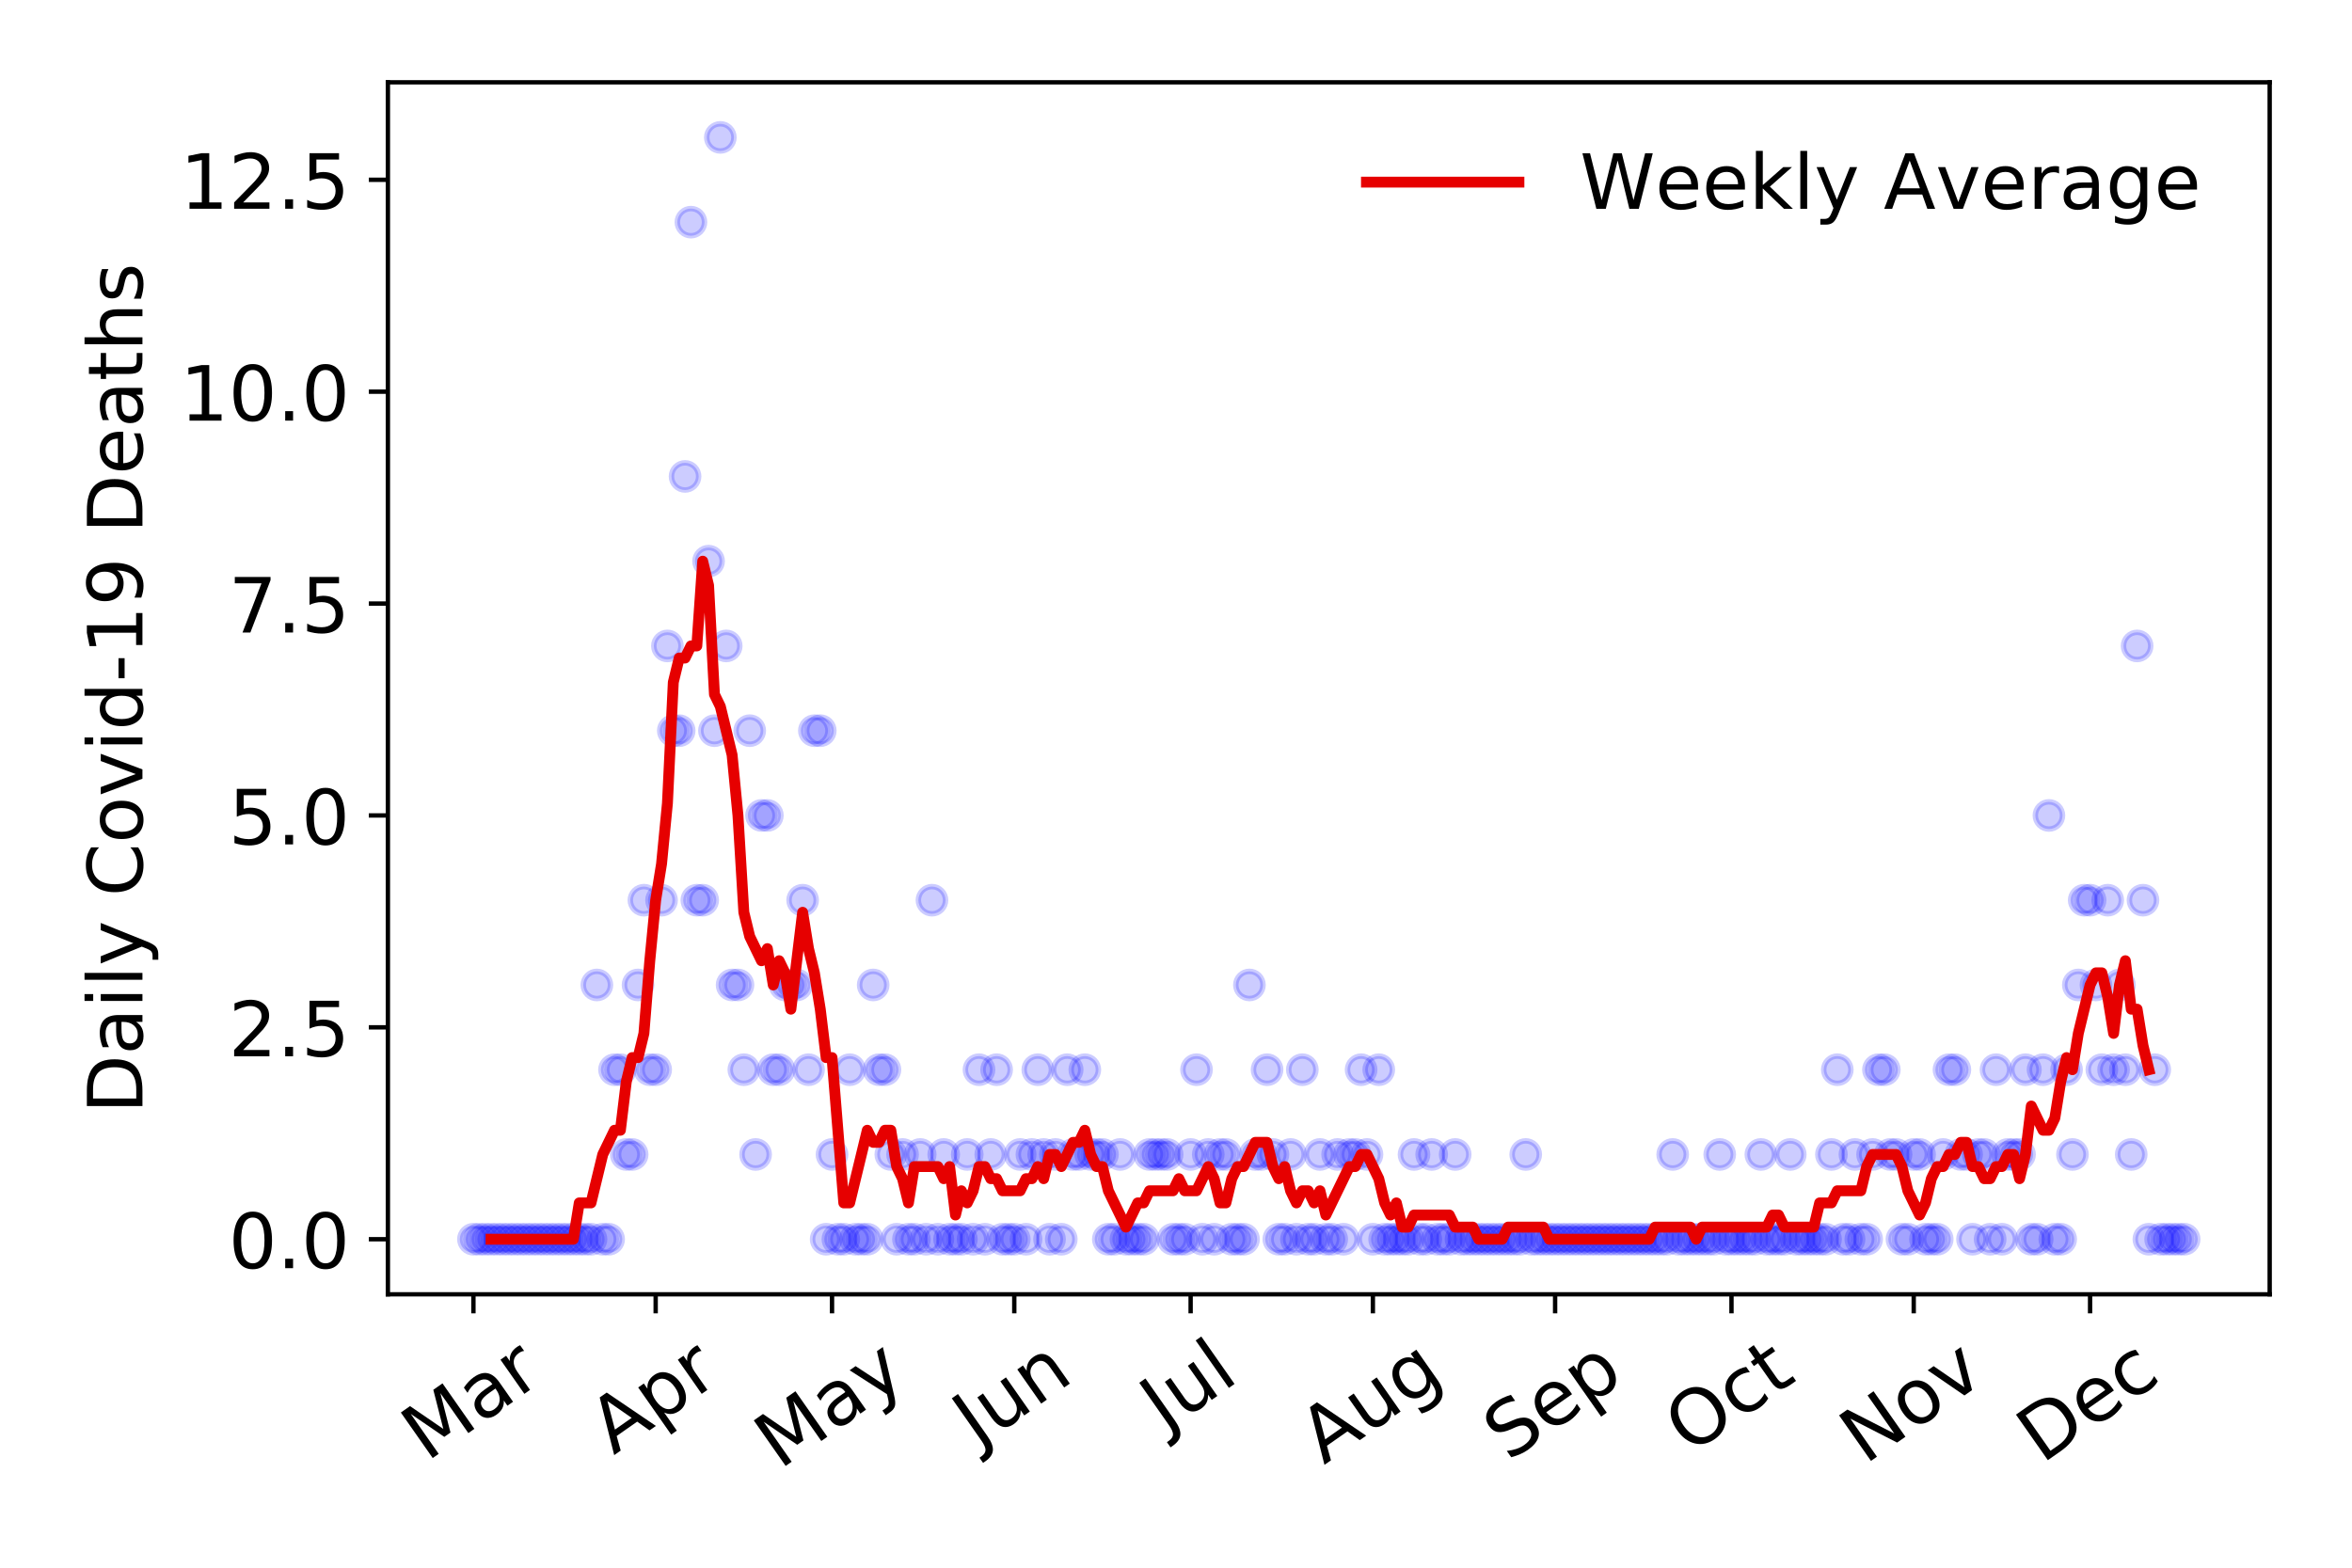 <?xml version="1.0" encoding="utf-8" standalone="no"?>
<!DOCTYPE svg PUBLIC "-//W3C//DTD SVG 1.1//EN"
  "http://www.w3.org/Graphics/SVG/1.1/DTD/svg11.dtd">
<!-- Created with matplotlib (https://matplotlib.org/) -->
<svg height="288pt" version="1.1" viewBox="0 0 432 288" width="432pt" xmlns="http://www.w3.org/2000/svg" xmlns:xlink="http://www.w3.org/1999/xlink">
 <defs>
  <style type="text/css">
*{stroke-linecap:butt;stroke-linejoin:round;}
  </style>
 </defs>
 <g id="figure_1">
  <g id="patch_1">
   <path d="M 0 288 
L 432 288 
L 432 0 
L 0 0 
z
" style="fill:#ffffff;"/>
  </g>
  <g id="axes_1">
   <g id="patch_2">
    <path d="M 71.245 237.778 
L 416.88 237.778 
L 416.88 15.12 
L 71.245 15.12 
z
" style="fill:#ffffff;"/>
   </g>
   <g id="matplotlib.axis_1">
    <g id="xtick_1">
     <g id="line2d_1">
      <defs>
       <path d="M 0 0 
L 0 3.5 
" id="mf9a074a2f2" style="stroke:#000000;stroke-width:0.8;"/>
      </defs>
      <g>
       <use style="stroke:#000000;stroke-width:0.8;" x="86.956" xlink:href="#mf9a074a2f2" y="237.778"/>
      </g>
     </g>
     <g id="text_1">
      <!-- Mar -->
      <defs>
       <path d="M 9.812 72.906 
L 24.516 72.906 
L 43.109 23.297 
L 61.812 72.906 
L 76.516 72.906 
L 76.516 0 
L 66.891 0 
L 66.891 64.016 
L 48.094 14.016 
L 38.188 14.016 
L 19.391 64.016 
L 19.391 0 
L 9.812 0 
z
" id="DejaVuSans-77"/>
       <path d="M 34.281 27.484 
Q 23.391 27.484 19.188 25 
Q 14.984 22.516 14.984 16.5 
Q 14.984 11.719 18.141 8.906 
Q 21.297 6.109 26.703 6.109 
Q 34.188 6.109 38.703 11.406 
Q 43.219 16.703 43.219 25.484 
L 43.219 27.484 
z
M 52.203 31.203 
L 52.203 0 
L 43.219 0 
L 43.219 8.297 
Q 40.141 3.328 35.547 0.953 
Q 30.953 -1.422 24.312 -1.422 
Q 15.922 -1.422 10.953 3.297 
Q 6 8.016 6 15.922 
Q 6 25.141 12.172 29.828 
Q 18.359 34.516 30.609 34.516 
L 43.219 34.516 
L 43.219 35.406 
Q 43.219 41.609 39.141 45 
Q 35.062 48.391 27.688 48.391 
Q 23 48.391 18.547 47.266 
Q 14.109 46.141 10.016 43.891 
L 10.016 52.203 
Q 14.938 54.109 19.578 55.047 
Q 24.219 56 28.609 56 
Q 40.484 56 46.344 49.844 
Q 52.203 43.703 52.203 31.203 
z
" id="DejaVuSans-97"/>
       <path d="M 41.109 46.297 
Q 39.594 47.172 37.812 47.578 
Q 36.031 48 33.891 48 
Q 26.266 48 22.188 43.047 
Q 18.109 38.094 18.109 28.812 
L 18.109 0 
L 9.078 0 
L 9.078 54.688 
L 18.109 54.688 
L 18.109 46.188 
Q 20.953 51.172 25.484 53.578 
Q 30.031 56 36.531 56 
Q 37.453 56 38.578 55.875 
Q 39.703 55.766 41.062 55.516 
z
" id="DejaVuSans-114"/>
      </defs>
      <g transform="translate(78.353 268.643)rotate(-35)scale(0.14 -0.14)">
       <use xlink:href="#DejaVuSans-77"/>
       <use x="86.279" xlink:href="#DejaVuSans-97"/>
       <use x="147.559" xlink:href="#DejaVuSans-114"/>
      </g>
     </g>
    </g>
    <g id="xtick_2">
     <g id="line2d_2">
      <g>
       <use style="stroke:#000000;stroke-width:0.8;" x="120.429" xlink:href="#mf9a074a2f2" y="237.778"/>
      </g>
     </g>
     <g id="text_2">
      <!-- Apr -->
      <defs>
       <path d="M 34.188 63.188 
L 20.797 26.906 
L 47.609 26.906 
z
M 28.609 72.906 
L 39.797 72.906 
L 67.578 0 
L 57.328 0 
L 50.688 18.703 
L 17.828 18.703 
L 11.188 0 
L 0.781 0 
z
" id="DejaVuSans-65"/>
       <path d="M 18.109 8.203 
L 18.109 -20.797 
L 9.078 -20.797 
L 9.078 54.688 
L 18.109 54.688 
L 18.109 46.391 
Q 20.953 51.266 25.266 53.625 
Q 29.594 56 35.594 56 
Q 45.562 56 51.781 48.094 
Q 58.016 40.188 58.016 27.297 
Q 58.016 14.406 51.781 6.484 
Q 45.562 -1.422 35.594 -1.422 
Q 29.594 -1.422 25.266 0.953 
Q 20.953 3.328 18.109 8.203 
z
M 48.688 27.297 
Q 48.688 37.203 44.609 42.844 
Q 40.531 48.484 33.406 48.484 
Q 26.266 48.484 22.188 42.844 
Q 18.109 37.203 18.109 27.297 
Q 18.109 17.391 22.188 11.75 
Q 26.266 6.109 33.406 6.109 
Q 40.531 6.109 44.609 11.75 
Q 48.688 17.391 48.688 27.297 
z
" id="DejaVuSans-112"/>
      </defs>
      <g transform="translate(112.724 267.384)rotate(-35)scale(0.14 -0.14)">
       <use xlink:href="#DejaVuSans-65"/>
       <use x="68.408" xlink:href="#DejaVuSans-112"/>
       <use x="131.885" xlink:href="#DejaVuSans-114"/>
      </g>
     </g>
    </g>
    <g id="xtick_3">
     <g id="line2d_3">
      <g>
       <use style="stroke:#000000;stroke-width:0.8;" x="152.822" xlink:href="#mf9a074a2f2" y="237.778"/>
      </g>
     </g>
     <g id="text_3">
      <!-- May -->
      <defs>
       <path d="M 32.172 -5.078 
Q 28.375 -14.844 24.75 -17.812 
Q 21.141 -20.797 15.094 -20.797 
L 7.906 -20.797 
L 7.906 -13.281 
L 13.188 -13.281 
Q 16.891 -13.281 18.938 -11.516 
Q 21 -9.766 23.484 -3.219 
L 25.094 0.875 
L 2.984 54.688 
L 12.5 54.688 
L 29.594 11.922 
L 46.688 54.688 
L 56.203 54.688 
z
" id="DejaVuSans-121"/>
      </defs>
      <g transform="translate(143.182 270.094)rotate(-35)scale(0.14 -0.14)">
       <use xlink:href="#DejaVuSans-77"/>
       <use x="86.279" xlink:href="#DejaVuSans-97"/>
       <use x="147.559" xlink:href="#DejaVuSans-121"/>
      </g>
     </g>
    </g>
    <g id="xtick_4">
     <g id="line2d_4">
      <g>
       <use style="stroke:#000000;stroke-width:0.8;" x="186.295" xlink:href="#mf9a074a2f2" y="237.778"/>
      </g>
     </g>
     <g id="text_4">
      <!-- Jun -->
      <defs>
       <path d="M 9.812 72.906 
L 19.672 72.906 
L 19.672 5.078 
Q 19.672 -8.109 14.672 -14.062 
Q 9.672 -20.016 -1.422 -20.016 
L -5.172 -20.016 
L -5.172 -11.719 
L -2.094 -11.719 
Q 4.438 -11.719 7.125 -8.047 
Q 9.812 -4.391 9.812 5.078 
z
" id="DejaVuSans-74"/>
       <path d="M 8.5 21.578 
L 8.5 54.688 
L 17.484 54.688 
L 17.484 21.922 
Q 17.484 14.156 20.5 10.266 
Q 23.531 6.391 29.594 6.391 
Q 36.859 6.391 41.078 11.031 
Q 45.312 15.672 45.312 23.688 
L 45.312 54.688 
L 54.297 54.688 
L 54.297 0 
L 45.312 0 
L 45.312 8.406 
Q 42.047 3.422 37.719 1 
Q 33.406 -1.422 27.688 -1.422 
Q 18.266 -1.422 13.375 4.438 
Q 8.5 10.297 8.5 21.578 
z
M 31.109 56 
z
" id="DejaVuSans-117"/>
       <path d="M 54.891 33.016 
L 54.891 0 
L 45.906 0 
L 45.906 32.719 
Q 45.906 40.484 42.875 44.328 
Q 39.844 48.188 33.797 48.188 
Q 26.516 48.188 22.312 43.547 
Q 18.109 38.922 18.109 30.906 
L 18.109 0 
L 9.078 0 
L 9.078 54.688 
L 18.109 54.688 
L 18.109 46.188 
Q 21.344 51.125 25.703 53.562 
Q 30.078 56 35.797 56 
Q 45.219 56 50.047 50.172 
Q 54.891 44.344 54.891 33.016 
z
" id="DejaVuSans-110"/>
      </defs>
      <g transform="translate(179.551 266.039)rotate(-35)scale(0.14 -0.14)">
       <use xlink:href="#DejaVuSans-74"/>
       <use x="29.492" xlink:href="#DejaVuSans-117"/>
       <use x="92.871" xlink:href="#DejaVuSans-110"/>
      </g>
     </g>
    </g>
    <g id="xtick_5">
     <g id="line2d_5">
      <g>
       <use style="stroke:#000000;stroke-width:0.8;" x="218.688" xlink:href="#mf9a074a2f2" y="237.778"/>
      </g>
     </g>
     <g id="text_5">
      <!-- Jul -->
      <defs>
       <path d="M 9.422 75.984 
L 18.406 75.984 
L 18.406 0 
L 9.422 0 
z
" id="DejaVuSans-108"/>
      </defs>
      <g transform="translate(213.985 263.181)rotate(-35)scale(0.14 -0.14)">
       <use xlink:href="#DejaVuSans-74"/>
       <use x="29.492" xlink:href="#DejaVuSans-117"/>
       <use x="92.871" xlink:href="#DejaVuSans-108"/>
      </g>
     </g>
    </g>
    <g id="xtick_6">
     <g id="line2d_6">
      <g>
       <use style="stroke:#000000;stroke-width:0.8;" x="252.161" xlink:href="#mf9a074a2f2" y="237.778"/>
      </g>
     </g>
     <g id="text_6">
      <!-- Aug -->
      <defs>
       <path d="M 45.406 27.984 
Q 45.406 37.75 41.375 43.109 
Q 37.359 48.484 30.078 48.484 
Q 22.859 48.484 18.828 43.109 
Q 14.797 37.75 14.797 27.984 
Q 14.797 18.266 18.828 12.891 
Q 22.859 7.516 30.078 7.516 
Q 37.359 7.516 41.375 12.891 
Q 45.406 18.266 45.406 27.984 
z
M 54.391 6.781 
Q 54.391 -7.172 48.188 -13.984 
Q 42 -20.797 29.203 -20.797 
Q 24.469 -20.797 20.266 -20.094 
Q 16.062 -19.391 12.109 -17.922 
L 12.109 -9.188 
Q 16.062 -11.328 19.922 -12.344 
Q 23.781 -13.375 27.781 -13.375 
Q 36.625 -13.375 41.016 -8.766 
Q 45.406 -4.156 45.406 5.172 
L 45.406 9.625 
Q 42.625 4.781 38.281 2.391 
Q 33.938 0 27.875 0 
Q 17.828 0 11.672 7.656 
Q 5.516 15.328 5.516 27.984 
Q 5.516 40.672 11.672 48.328 
Q 17.828 56 27.875 56 
Q 33.938 56 38.281 53.609 
Q 42.625 51.219 45.406 46.391 
L 45.406 54.688 
L 54.391 54.688 
z
" id="DejaVuSans-103"/>
      </defs>
      <g transform="translate(243.18 269.172)rotate(-35)scale(0.14 -0.14)">
       <use xlink:href="#DejaVuSans-65"/>
       <use x="68.408" xlink:href="#DejaVuSans-117"/>
       <use x="131.787" xlink:href="#DejaVuSans-103"/>
      </g>
     </g>
    </g>
    <g id="xtick_7">
     <g id="line2d_7">
      <g>
       <use style="stroke:#000000;stroke-width:0.8;" x="285.634" xlink:href="#mf9a074a2f2" y="237.778"/>
      </g>
     </g>
     <g id="text_7">
      <!-- Sep -->
      <defs>
       <path d="M 53.516 70.516 
L 53.516 60.891 
Q 47.906 63.578 42.922 64.891 
Q 37.938 66.219 33.297 66.219 
Q 25.25 66.219 20.875 63.094 
Q 16.5 59.969 16.5 54.203 
Q 16.5 49.359 19.406 46.891 
Q 22.312 44.438 30.422 42.922 
L 36.375 41.703 
Q 47.406 39.594 52.656 34.297 
Q 57.906 29 57.906 20.125 
Q 57.906 9.516 50.797 4.047 
Q 43.703 -1.422 29.984 -1.422 
Q 24.812 -1.422 18.969 -0.25 
Q 13.141 0.922 6.891 3.219 
L 6.891 13.375 
Q 12.891 10.016 18.656 8.297 
Q 24.422 6.594 29.984 6.594 
Q 38.422 6.594 43.016 9.906 
Q 47.609 13.234 47.609 19.391 
Q 47.609 24.75 44.312 27.781 
Q 41.016 30.812 33.5 32.328 
L 27.484 33.5 
Q 16.453 35.688 11.516 40.375 
Q 6.594 45.062 6.594 53.422 
Q 6.594 63.094 13.406 68.656 
Q 20.219 74.219 32.172 74.219 
Q 37.312 74.219 42.625 73.281 
Q 47.953 72.359 53.516 70.516 
z
" id="DejaVuSans-83"/>
       <path d="M 56.203 29.594 
L 56.203 25.203 
L 14.891 25.203 
Q 15.484 15.922 20.484 11.062 
Q 25.484 6.203 34.422 6.203 
Q 39.594 6.203 44.453 7.469 
Q 49.312 8.734 54.109 11.281 
L 54.109 2.781 
Q 49.266 0.734 44.188 -0.344 
Q 39.109 -1.422 33.891 -1.422 
Q 20.797 -1.422 13.156 6.188 
Q 5.516 13.812 5.516 26.812 
Q 5.516 40.234 12.766 48.109 
Q 20.016 56 32.328 56 
Q 43.359 56 49.781 48.891 
Q 56.203 41.797 56.203 29.594 
z
M 47.219 32.234 
Q 47.125 39.594 43.094 43.984 
Q 39.062 48.391 32.422 48.391 
Q 24.906 48.391 20.391 44.141 
Q 15.875 39.891 15.188 32.172 
z
" id="DejaVuSans-101"/>
      </defs>
      <g transform="translate(277.041 268.629)rotate(-35)scale(0.14 -0.14)">
       <use xlink:href="#DejaVuSans-83"/>
       <use x="63.477" xlink:href="#DejaVuSans-101"/>
       <use x="125" xlink:href="#DejaVuSans-112"/>
      </g>
     </g>
    </g>
    <g id="xtick_8">
     <g id="line2d_8">
      <g>
       <use style="stroke:#000000;stroke-width:0.8;" x="318.027" xlink:href="#mf9a074a2f2" y="237.778"/>
      </g>
     </g>
     <g id="text_8">
      <!-- Oct -->
      <defs>
       <path d="M 39.406 66.219 
Q 28.656 66.219 22.328 58.203 
Q 16.016 50.203 16.016 36.375 
Q 16.016 22.609 22.328 14.594 
Q 28.656 6.594 39.406 6.594 
Q 50.141 6.594 56.422 14.594 
Q 62.703 22.609 62.703 36.375 
Q 62.703 50.203 56.422 58.203 
Q 50.141 66.219 39.406 66.219 
z
M 39.406 74.219 
Q 54.734 74.219 63.906 63.938 
Q 73.094 53.656 73.094 36.375 
Q 73.094 19.141 63.906 8.859 
Q 54.734 -1.422 39.406 -1.422 
Q 24.031 -1.422 14.812 8.828 
Q 5.609 19.094 5.609 36.375 
Q 5.609 53.656 14.812 63.938 
Q 24.031 74.219 39.406 74.219 
z
" id="DejaVuSans-79"/>
       <path d="M 48.781 52.594 
L 48.781 44.188 
Q 44.969 46.297 41.141 47.344 
Q 37.312 48.391 33.406 48.391 
Q 24.656 48.391 19.812 42.844 
Q 14.984 37.312 14.984 27.297 
Q 14.984 17.281 19.812 11.734 
Q 24.656 6.203 33.406 6.203 
Q 37.312 6.203 41.141 7.25 
Q 44.969 8.297 48.781 10.406 
L 48.781 2.094 
Q 45.016 0.344 40.984 -0.531 
Q 36.969 -1.422 32.422 -1.422 
Q 20.062 -1.422 12.781 6.344 
Q 5.516 14.109 5.516 27.297 
Q 5.516 40.672 12.859 48.328 
Q 20.219 56 33.016 56 
Q 37.156 56 41.109 55.141 
Q 45.062 54.297 48.781 52.594 
z
" id="DejaVuSans-99"/>
       <path d="M 18.312 70.219 
L 18.312 54.688 
L 36.812 54.688 
L 36.812 47.703 
L 18.312 47.703 
L 18.312 18.016 
Q 18.312 11.328 20.141 9.422 
Q 21.969 7.516 27.594 7.516 
L 36.812 7.516 
L 36.812 0 
L 27.594 0 
Q 17.188 0 13.234 3.875 
Q 9.281 7.766 9.281 18.016 
L 9.281 47.703 
L 2.688 47.703 
L 2.688 54.688 
L 9.281 54.688 
L 9.281 70.219 
z
" id="DejaVuSans-116"/>
      </defs>
      <g transform="translate(310.328 267.377)rotate(-35)scale(0.14 -0.14)">
       <use xlink:href="#DejaVuSans-79"/>
       <use x="78.711" xlink:href="#DejaVuSans-99"/>
       <use x="133.691" xlink:href="#DejaVuSans-116"/>
      </g>
     </g>
    </g>
    <g id="xtick_9">
     <g id="line2d_9">
      <g>
       <use style="stroke:#000000;stroke-width:0.8;" x="351.5" xlink:href="#mf9a074a2f2" y="237.778"/>
      </g>
     </g>
     <g id="text_9">
      <!-- Nov -->
      <defs>
       <path d="M 9.812 72.906 
L 23.094 72.906 
L 55.422 11.922 
L 55.422 72.906 
L 64.984 72.906 
L 64.984 0 
L 51.703 0 
L 19.391 60.984 
L 19.391 0 
L 9.812 0 
z
" id="DejaVuSans-78"/>
       <path d="M 30.609 48.391 
Q 23.391 48.391 19.188 42.75 
Q 14.984 37.109 14.984 27.297 
Q 14.984 17.484 19.156 11.844 
Q 23.344 6.203 30.609 6.203 
Q 37.797 6.203 41.984 11.859 
Q 46.188 17.531 46.188 27.297 
Q 46.188 37.016 41.984 42.703 
Q 37.797 48.391 30.609 48.391 
z
M 30.609 56 
Q 42.328 56 49.016 48.375 
Q 55.719 40.766 55.719 27.297 
Q 55.719 13.875 49.016 6.219 
Q 42.328 -1.422 30.609 -1.422 
Q 18.844 -1.422 12.172 6.219 
Q 5.516 13.875 5.516 27.297 
Q 5.516 40.766 12.172 48.375 
Q 18.844 56 30.609 56 
z
" id="DejaVuSans-111"/>
       <path d="M 2.984 54.688 
L 12.5 54.688 
L 29.594 8.797 
L 46.688 54.688 
L 56.203 54.688 
L 35.688 0 
L 23.484 0 
z
" id="DejaVuSans-118"/>
      </defs>
      <g transform="translate(342.523 269.166)rotate(-35)scale(0.14 -0.14)">
       <use xlink:href="#DejaVuSans-78"/>
       <use x="74.805" xlink:href="#DejaVuSans-111"/>
       <use x="135.986" xlink:href="#DejaVuSans-118"/>
      </g>
     </g>
    </g>
    <g id="xtick_10">
     <g id="line2d_10">
      <g>
       <use style="stroke:#000000;stroke-width:0.8;" x="383.893" xlink:href="#mf9a074a2f2" y="237.778"/>
      </g>
     </g>
     <g id="text_10">
      <!-- Dec -->
      <defs>
       <path d="M 19.672 64.797 
L 19.672 8.109 
L 31.594 8.109 
Q 46.688 8.109 53.688 14.938 
Q 60.688 21.781 60.688 36.531 
Q 60.688 51.172 53.688 57.984 
Q 46.688 64.797 31.594 64.797 
z
M 9.812 72.906 
L 30.078 72.906 
Q 51.266 72.906 61.172 64.094 
Q 71.094 55.281 71.094 36.531 
Q 71.094 17.672 61.125 8.828 
Q 51.172 0 30.078 0 
L 9.812 0 
z
" id="DejaVuSans-68"/>
      </defs>
      <g transform="translate(375.012 269.032)rotate(-35)scale(0.14 -0.14)">
       <use xlink:href="#DejaVuSans-68"/>
       <use x="77.002" xlink:href="#DejaVuSans-101"/>
       <use x="138.525" xlink:href="#DejaVuSans-99"/>
      </g>
     </g>
    </g>
   </g>
   <g id="matplotlib.axis_2">
    <g id="ytick_1">
     <g id="line2d_11">
      <defs>
       <path d="M 0 0 
L -3.5 0 
" id="mc23283a93e" style="stroke:#000000;stroke-width:0.8;"/>
      </defs>
      <g>
       <use style="stroke:#000000;stroke-width:0.8;" x="71.245" xlink:href="#mc23283a93e" y="227.657"/>
      </g>
     </g>
     <g id="text_11">
      <!-- 0.0 -->
      <defs>
       <path d="M 31.781 66.406 
Q 24.172 66.406 20.328 58.906 
Q 16.5 51.422 16.5 36.375 
Q 16.5 21.391 20.328 13.891 
Q 24.172 6.391 31.781 6.391 
Q 39.453 6.391 43.281 13.891 
Q 47.125 21.391 47.125 36.375 
Q 47.125 51.422 43.281 58.906 
Q 39.453 66.406 31.781 66.406 
z
M 31.781 74.219 
Q 44.047 74.219 50.516 64.516 
Q 56.984 54.828 56.984 36.375 
Q 56.984 17.969 50.516 8.266 
Q 44.047 -1.422 31.781 -1.422 
Q 19.531 -1.422 13.062 8.266 
Q 6.594 17.969 6.594 36.375 
Q 6.594 54.828 13.062 64.516 
Q 19.531 74.219 31.781 74.219 
z
" id="DejaVuSans-48"/>
       <path d="M 10.688 12.406 
L 21 12.406 
L 21 0 
L 10.688 0 
z
" id="DejaVuSans-46"/>
      </defs>
      <g transform="translate(41.981 232.976)scale(0.14 -0.14)">
       <use xlink:href="#DejaVuSans-48"/>
       <use x="63.623" xlink:href="#DejaVuSans-46"/>
       <use x="95.41" xlink:href="#DejaVuSans-48"/>
      </g>
     </g>
    </g>
    <g id="ytick_2">
     <g id="line2d_12">
      <g>
       <use style="stroke:#000000;stroke-width:0.8;" x="71.245" xlink:href="#mc23283a93e" y="188.731"/>
      </g>
     </g>
     <g id="text_12">
      <!-- 2.5 -->
      <defs>
       <path d="M 19.188 8.297 
L 53.609 8.297 
L 53.609 0 
L 7.328 0 
L 7.328 8.297 
Q 12.938 14.109 22.625 23.891 
Q 32.328 33.688 34.812 36.531 
Q 39.547 41.844 41.422 45.531 
Q 43.312 49.219 43.312 52.781 
Q 43.312 58.594 39.234 62.25 
Q 35.156 65.922 28.609 65.922 
Q 23.969 65.922 18.812 64.312 
Q 13.672 62.703 7.812 59.422 
L 7.812 69.391 
Q 13.766 71.781 18.938 73 
Q 24.125 74.219 28.422 74.219 
Q 39.75 74.219 46.484 68.547 
Q 53.219 62.891 53.219 53.422 
Q 53.219 48.922 51.531 44.891 
Q 49.859 40.875 45.406 35.406 
Q 44.188 33.984 37.641 27.219 
Q 31.109 20.453 19.188 8.297 
z
" id="DejaVuSans-50"/>
       <path d="M 10.797 72.906 
L 49.516 72.906 
L 49.516 64.594 
L 19.828 64.594 
L 19.828 46.734 
Q 21.969 47.469 24.109 47.828 
Q 26.266 48.188 28.422 48.188 
Q 40.625 48.188 47.75 41.5 
Q 54.891 34.812 54.891 23.391 
Q 54.891 11.625 47.562 5.094 
Q 40.234 -1.422 26.906 -1.422 
Q 22.312 -1.422 17.547 -0.641 
Q 12.797 0.141 7.719 1.703 
L 7.719 11.625 
Q 12.109 9.234 16.797 8.062 
Q 21.484 6.891 26.703 6.891 
Q 35.156 6.891 40.078 11.328 
Q 45.016 15.766 45.016 23.391 
Q 45.016 31 40.078 35.438 
Q 35.156 39.891 26.703 39.891 
Q 22.75 39.891 18.812 39.016 
Q 14.891 38.141 10.797 36.281 
z
" id="DejaVuSans-53"/>
      </defs>
      <g transform="translate(41.981 194.05)scale(0.14 -0.14)">
       <use xlink:href="#DejaVuSans-50"/>
       <use x="63.623" xlink:href="#DejaVuSans-46"/>
       <use x="95.41" xlink:href="#DejaVuSans-53"/>
      </g>
     </g>
    </g>
    <g id="ytick_3">
     <g id="line2d_13">
      <g>
       <use style="stroke:#000000;stroke-width:0.8;" x="71.245" xlink:href="#mc23283a93e" y="149.805"/>
      </g>
     </g>
     <g id="text_13">
      <!-- 5.0 -->
      <g transform="translate(41.981 155.124)scale(0.14 -0.14)">
       <use xlink:href="#DejaVuSans-53"/>
       <use x="63.623" xlink:href="#DejaVuSans-46"/>
       <use x="95.41" xlink:href="#DejaVuSans-48"/>
      </g>
     </g>
    </g>
    <g id="ytick_4">
     <g id="line2d_14">
      <g>
       <use style="stroke:#000000;stroke-width:0.8;" x="71.245" xlink:href="#mc23283a93e" y="110.879"/>
      </g>
     </g>
     <g id="text_14">
      <!-- 7.5 -->
      <defs>
       <path d="M 8.203 72.906 
L 55.078 72.906 
L 55.078 68.703 
L 28.609 0 
L 18.312 0 
L 43.219 64.594 
L 8.203 64.594 
z
" id="DejaVuSans-55"/>
      </defs>
      <g transform="translate(41.981 116.197)scale(0.14 -0.14)">
       <use xlink:href="#DejaVuSans-55"/>
       <use x="63.623" xlink:href="#DejaVuSans-46"/>
       <use x="95.41" xlink:href="#DejaVuSans-53"/>
      </g>
     </g>
    </g>
    <g id="ytick_5">
     <g id="line2d_15">
      <g>
       <use style="stroke:#000000;stroke-width:0.8;" x="71.245" xlink:href="#mc23283a93e" y="71.952"/>
      </g>
     </g>
     <g id="text_15">
      <!-- 10.0 -->
      <defs>
       <path d="M 12.406 8.297 
L 28.516 8.297 
L 28.516 63.922 
L 10.984 60.406 
L 10.984 69.391 
L 28.422 72.906 
L 38.281 72.906 
L 38.281 8.297 
L 54.391 8.297 
L 54.391 0 
L 12.406 0 
z
" id="DejaVuSans-49"/>
      </defs>
      <g transform="translate(33.073 77.271)scale(0.14 -0.14)">
       <use xlink:href="#DejaVuSans-49"/>
       <use x="63.623" xlink:href="#DejaVuSans-48"/>
       <use x="127.246" xlink:href="#DejaVuSans-46"/>
       <use x="159.033" xlink:href="#DejaVuSans-48"/>
      </g>
     </g>
    </g>
    <g id="ytick_6">
     <g id="line2d_16">
      <g>
       <use style="stroke:#000000;stroke-width:0.8;" x="71.245" xlink:href="#mc23283a93e" y="33.026"/>
      </g>
     </g>
     <g id="text_16">
      <!-- 12.5 -->
      <g transform="translate(33.073 38.345)scale(0.14 -0.14)">
       <use xlink:href="#DejaVuSans-49"/>
       <use x="63.623" xlink:href="#DejaVuSans-50"/>
       <use x="127.246" xlink:href="#DejaVuSans-46"/>
       <use x="159.033" xlink:href="#DejaVuSans-53"/>
      </g>
     </g>
    </g>
    <g id="text_17">
     <!-- Daily Covid-19 Deaths -->
     <defs>
      <path d="M 9.422 54.688 
L 18.406 54.688 
L 18.406 0 
L 9.422 0 
z
M 9.422 75.984 
L 18.406 75.984 
L 18.406 64.594 
L 9.422 64.594 
z
" id="DejaVuSans-105"/>
      <path id="DejaVuSans-32"/>
      <path d="M 64.406 67.281 
L 64.406 56.891 
Q 59.422 61.531 53.781 63.812 
Q 48.141 66.109 41.797 66.109 
Q 29.297 66.109 22.656 58.469 
Q 16.016 50.828 16.016 36.375 
Q 16.016 21.969 22.656 14.328 
Q 29.297 6.688 41.797 6.688 
Q 48.141 6.688 53.781 8.984 
Q 59.422 11.281 64.406 15.922 
L 64.406 5.609 
Q 59.234 2.094 53.438 0.328 
Q 47.656 -1.422 41.219 -1.422 
Q 24.656 -1.422 15.125 8.703 
Q 5.609 18.844 5.609 36.375 
Q 5.609 53.953 15.125 64.078 
Q 24.656 74.219 41.219 74.219 
Q 47.75 74.219 53.531 72.484 
Q 59.328 70.75 64.406 67.281 
z
" id="DejaVuSans-67"/>
      <path d="M 45.406 46.391 
L 45.406 75.984 
L 54.391 75.984 
L 54.391 0 
L 45.406 0 
L 45.406 8.203 
Q 42.578 3.328 38.25 0.953 
Q 33.938 -1.422 27.875 -1.422 
Q 17.969 -1.422 11.734 6.484 
Q 5.516 14.406 5.516 27.297 
Q 5.516 40.188 11.734 48.094 
Q 17.969 56 27.875 56 
Q 33.938 56 38.25 53.625 
Q 42.578 51.266 45.406 46.391 
z
M 14.797 27.297 
Q 14.797 17.391 18.875 11.75 
Q 22.953 6.109 30.078 6.109 
Q 37.203 6.109 41.297 11.75 
Q 45.406 17.391 45.406 27.297 
Q 45.406 37.203 41.297 42.844 
Q 37.203 48.484 30.078 48.484 
Q 22.953 48.484 18.875 42.844 
Q 14.797 37.203 14.797 27.297 
z
" id="DejaVuSans-100"/>
      <path d="M 4.891 31.391 
L 31.203 31.391 
L 31.203 23.391 
L 4.891 23.391 
z
" id="DejaVuSans-45"/>
      <path d="M 10.984 1.516 
L 10.984 10.5 
Q 14.703 8.734 18.5 7.812 
Q 22.312 6.891 25.984 6.891 
Q 35.75 6.891 40.891 13.453 
Q 46.047 20.016 46.781 33.406 
Q 43.953 29.203 39.594 26.953 
Q 35.25 24.703 29.984 24.703 
Q 19.047 24.703 12.672 31.312 
Q 6.297 37.938 6.297 49.422 
Q 6.297 60.641 12.938 67.422 
Q 19.578 74.219 30.609 74.219 
Q 43.266 74.219 49.922 64.516 
Q 56.594 54.828 56.594 36.375 
Q 56.594 19.141 48.406 8.859 
Q 40.234 -1.422 26.422 -1.422 
Q 22.703 -1.422 18.891 -0.688 
Q 15.094 0.047 10.984 1.516 
z
M 30.609 32.422 
Q 37.25 32.422 41.125 36.953 
Q 45.016 41.5 45.016 49.422 
Q 45.016 57.281 41.125 61.844 
Q 37.25 66.406 30.609 66.406 
Q 23.969 66.406 20.094 61.844 
Q 16.219 57.281 16.219 49.422 
Q 16.219 41.5 20.094 36.953 
Q 23.969 32.422 30.609 32.422 
z
" id="DejaVuSans-57"/>
      <path d="M 54.891 33.016 
L 54.891 0 
L 45.906 0 
L 45.906 32.719 
Q 45.906 40.484 42.875 44.328 
Q 39.844 48.188 33.797 48.188 
Q 26.516 48.188 22.312 43.547 
Q 18.109 38.922 18.109 30.906 
L 18.109 0 
L 9.078 0 
L 9.078 75.984 
L 18.109 75.984 
L 18.109 46.188 
Q 21.344 51.125 25.703 53.562 
Q 30.078 56 35.797 56 
Q 45.219 56 50.047 50.172 
Q 54.891 44.344 54.891 33.016 
z
" id="DejaVuSans-104"/>
      <path d="M 44.281 53.078 
L 44.281 44.578 
Q 40.484 46.531 36.375 47.5 
Q 32.281 48.484 27.875 48.484 
Q 21.188 48.484 17.844 46.438 
Q 14.5 44.391 14.5 40.281 
Q 14.5 37.156 16.891 35.375 
Q 19.281 33.594 26.516 31.984 
L 29.594 31.297 
Q 39.156 29.25 43.188 25.516 
Q 47.219 21.781 47.219 15.094 
Q 47.219 7.469 41.188 3.016 
Q 35.156 -1.422 24.609 -1.422 
Q 20.219 -1.422 15.453 -0.562 
Q 10.688 0.297 5.422 2 
L 5.422 11.281 
Q 10.406 8.688 15.234 7.391 
Q 20.062 6.109 24.812 6.109 
Q 31.156 6.109 34.562 8.281 
Q 37.984 10.453 37.984 14.406 
Q 37.984 18.062 35.516 20.016 
Q 33.062 21.969 24.703 23.781 
L 21.578 24.516 
Q 13.234 26.266 9.516 29.906 
Q 5.812 33.547 5.812 39.891 
Q 5.812 47.609 11.281 51.797 
Q 16.75 56 26.812 56 
Q 31.781 56 36.172 55.266 
Q 40.578 54.547 44.281 53.078 
z
" id="DejaVuSans-115"/>
     </defs>
     <g transform="translate(26.162 204.56)rotate(-90)scale(0.14 -0.14)">
      <use xlink:href="#DejaVuSans-68"/>
      <use x="77.002" xlink:href="#DejaVuSans-97"/>
      <use x="138.281" xlink:href="#DejaVuSans-105"/>
      <use x="166.064" xlink:href="#DejaVuSans-108"/>
      <use x="193.848" xlink:href="#DejaVuSans-121"/>
      <use x="253.027" xlink:href="#DejaVuSans-32"/>
      <use x="284.814" xlink:href="#DejaVuSans-67"/>
      <use x="354.639" xlink:href="#DejaVuSans-111"/>
      <use x="415.82" xlink:href="#DejaVuSans-118"/>
      <use x="475" xlink:href="#DejaVuSans-105"/>
      <use x="502.783" xlink:href="#DejaVuSans-100"/>
      <use x="566.26" xlink:href="#DejaVuSans-45"/>
      <use x="602.344" xlink:href="#DejaVuSans-49"/>
      <use x="665.967" xlink:href="#DejaVuSans-57"/>
      <use x="729.59" xlink:href="#DejaVuSans-32"/>
      <use x="761.377" xlink:href="#DejaVuSans-68"/>
      <use x="838.379" xlink:href="#DejaVuSans-101"/>
      <use x="899.902" xlink:href="#DejaVuSans-97"/>
      <use x="961.182" xlink:href="#DejaVuSans-116"/>
      <use x="1000.391" xlink:href="#DejaVuSans-104"/>
      <use x="1063.77" xlink:href="#DejaVuSans-115"/>
     </g>
    </g>
   </g>
   <g id="line2d_17">
    <defs>
     <path d="M 0 2.5 
C 0.663 2.5 1.299 2.237 1.768 1.768 
C 2.237 1.299 2.5 0.663 2.5 0 
C 2.5 -0.663 2.237 -1.299 1.768 -1.768 
C 1.299 -2.237 0.663 -2.5 0 -2.5 
C -0.663 -2.5 -1.299 -2.237 -1.768 -1.768 
C -2.237 -1.299 -2.5 -0.663 -2.5 0 
C -2.5 0.663 -2.237 1.299 -1.768 1.768 
C -1.299 2.237 -0.663 2.5 0 2.5 
z
" id="m4a8bb8df5d" style="stroke:#0000ff;stroke-opacity:0.2;"/>
    </defs>
    <g clip-path="url(#paa3117c1b6)">
     <use style="fill:#0000ff;fill-opacity:0.2;stroke:#0000ff;stroke-opacity:0.2;" x="86.956" xlink:href="#m4a8bb8df5d" y="227.657"/>
     <use style="fill:#0000ff;fill-opacity:0.2;stroke:#0000ff;stroke-opacity:0.2;" x="88.035" xlink:href="#m4a8bb8df5d" y="227.657"/>
     <use style="fill:#0000ff;fill-opacity:0.2;stroke:#0000ff;stroke-opacity:0.2;" x="89.115" xlink:href="#m4a8bb8df5d" y="227.657"/>
     <use style="fill:#0000ff;fill-opacity:0.2;stroke:#0000ff;stroke-opacity:0.2;" x="90.195" xlink:href="#m4a8bb8df5d" y="227.657"/>
     <use style="fill:#0000ff;fill-opacity:0.2;stroke:#0000ff;stroke-opacity:0.2;" x="91.275" xlink:href="#m4a8bb8df5d" y="227.657"/>
     <use style="fill:#0000ff;fill-opacity:0.2;stroke:#0000ff;stroke-opacity:0.2;" x="92.355" xlink:href="#m4a8bb8df5d" y="227.657"/>
     <use style="fill:#0000ff;fill-opacity:0.2;stroke:#0000ff;stroke-opacity:0.2;" x="93.434" xlink:href="#m4a8bb8df5d" y="227.657"/>
     <use style="fill:#0000ff;fill-opacity:0.2;stroke:#0000ff;stroke-opacity:0.2;" x="94.514" xlink:href="#m4a8bb8df5d" y="227.657"/>
     <use style="fill:#0000ff;fill-opacity:0.2;stroke:#0000ff;stroke-opacity:0.2;" x="95.594" xlink:href="#m4a8bb8df5d" y="227.657"/>
     <use style="fill:#0000ff;fill-opacity:0.2;stroke:#0000ff;stroke-opacity:0.2;" x="96.674" xlink:href="#m4a8bb8df5d" y="227.657"/>
     <use style="fill:#0000ff;fill-opacity:0.2;stroke:#0000ff;stroke-opacity:0.2;" x="97.753" xlink:href="#m4a8bb8df5d" y="227.657"/>
     <use style="fill:#0000ff;fill-opacity:0.2;stroke:#0000ff;stroke-opacity:0.2;" x="98.833" xlink:href="#m4a8bb8df5d" y="227.657"/>
     <use style="fill:#0000ff;fill-opacity:0.2;stroke:#0000ff;stroke-opacity:0.2;" x="99.913" xlink:href="#m4a8bb8df5d" y="227.657"/>
     <use style="fill:#0000ff;fill-opacity:0.2;stroke:#0000ff;stroke-opacity:0.2;" x="100.993" xlink:href="#m4a8bb8df5d" y="227.657"/>
     <use style="fill:#0000ff;fill-opacity:0.2;stroke:#0000ff;stroke-opacity:0.2;" x="102.072" xlink:href="#m4a8bb8df5d" y="227.657"/>
     <use style="fill:#0000ff;fill-opacity:0.2;stroke:#0000ff;stroke-opacity:0.2;" x="103.152" xlink:href="#m4a8bb8df5d" y="227.657"/>
     <use style="fill:#0000ff;fill-opacity:0.2;stroke:#0000ff;stroke-opacity:0.2;" x="104.232" xlink:href="#m4a8bb8df5d" y="227.657"/>
     <use style="fill:#0000ff;fill-opacity:0.2;stroke:#0000ff;stroke-opacity:0.2;" x="105.312" xlink:href="#m4a8bb8df5d" y="227.657"/>
     <use style="fill:#0000ff;fill-opacity:0.2;stroke:#0000ff;stroke-opacity:0.2;" x="106.392" xlink:href="#m4a8bb8df5d" y="227.657"/>
     <use style="fill:#0000ff;fill-opacity:0.2;stroke:#0000ff;stroke-opacity:0.2;" x="107.471" xlink:href="#m4a8bb8df5d" y="227.657"/>
     <use style="fill:#0000ff;fill-opacity:0.2;stroke:#0000ff;stroke-opacity:0.2;" x="108.551" xlink:href="#m4a8bb8df5d" y="227.657"/>
     <use style="fill:#0000ff;fill-opacity:0.2;stroke:#0000ff;stroke-opacity:0.2;" x="109.631" xlink:href="#m4a8bb8df5d" y="180.946"/>
     <use style="fill:#0000ff;fill-opacity:0.2;stroke:#0000ff;stroke-opacity:0.2;" x="110.711" xlink:href="#m4a8bb8df5d" y="227.657"/>
     <use style="fill:#0000ff;fill-opacity:0.2;stroke:#0000ff;stroke-opacity:0.2;" x="111.79" xlink:href="#m4a8bb8df5d" y="227.657"/>
     <use style="fill:#0000ff;fill-opacity:0.2;stroke:#0000ff;stroke-opacity:0.2;" x="112.87" xlink:href="#m4a8bb8df5d" y="196.516"/>
     <use style="fill:#0000ff;fill-opacity:0.2;stroke:#0000ff;stroke-opacity:0.2;" x="113.95" xlink:href="#m4a8bb8df5d" y="196.516"/>
     <use style="fill:#0000ff;fill-opacity:0.2;stroke:#0000ff;stroke-opacity:0.2;" x="115.03" xlink:href="#m4a8bb8df5d" y="212.087"/>
     <use style="fill:#0000ff;fill-opacity:0.2;stroke:#0000ff;stroke-opacity:0.2;" x="116.11" xlink:href="#m4a8bb8df5d" y="212.087"/>
     <use style="fill:#0000ff;fill-opacity:0.2;stroke:#0000ff;stroke-opacity:0.2;" x="117.189" xlink:href="#m4a8bb8df5d" y="180.946"/>
     <use style="fill:#0000ff;fill-opacity:0.2;stroke:#0000ff;stroke-opacity:0.2;" x="118.269" xlink:href="#m4a8bb8df5d" y="165.375"/>
     <use style="fill:#0000ff;fill-opacity:0.2;stroke:#0000ff;stroke-opacity:0.2;" x="119.349" xlink:href="#m4a8bb8df5d" y="196.516"/>
     <use style="fill:#0000ff;fill-opacity:0.2;stroke:#0000ff;stroke-opacity:0.2;" x="120.429" xlink:href="#m4a8bb8df5d" y="196.516"/>
     <use style="fill:#0000ff;fill-opacity:0.2;stroke:#0000ff;stroke-opacity:0.2;" x="121.508" xlink:href="#m4a8bb8df5d" y="165.375"/>
     <use style="fill:#0000ff;fill-opacity:0.2;stroke:#0000ff;stroke-opacity:0.2;" x="122.588" xlink:href="#m4a8bb8df5d" y="118.664"/>
     <use style="fill:#0000ff;fill-opacity:0.2;stroke:#0000ff;stroke-opacity:0.2;" x="123.668" xlink:href="#m4a8bb8df5d" y="134.234"/>
     <use style="fill:#0000ff;fill-opacity:0.2;stroke:#0000ff;stroke-opacity:0.2;" x="124.748" xlink:href="#m4a8bb8df5d" y="134.234"/>
     <use style="fill:#0000ff;fill-opacity:0.2;stroke:#0000ff;stroke-opacity:0.2;" x="125.827" xlink:href="#m4a8bb8df5d" y="87.523"/>
     <use style="fill:#0000ff;fill-opacity:0.2;stroke:#0000ff;stroke-opacity:0.2;" x="126.907" xlink:href="#m4a8bb8df5d" y="40.811"/>
     <use style="fill:#0000ff;fill-opacity:0.2;stroke:#0000ff;stroke-opacity:0.2;" x="127.987" xlink:href="#m4a8bb8df5d" y="165.375"/>
     <use style="fill:#0000ff;fill-opacity:0.2;stroke:#0000ff;stroke-opacity:0.2;" x="129.067" xlink:href="#m4a8bb8df5d" y="165.375"/>
     <use style="fill:#0000ff;fill-opacity:0.2;stroke:#0000ff;stroke-opacity:0.2;" x="130.147" xlink:href="#m4a8bb8df5d" y="103.093"/>
     <use style="fill:#0000ff;fill-opacity:0.2;stroke:#0000ff;stroke-opacity:0.2;" x="131.226" xlink:href="#m4a8bb8df5d" y="134.234"/>
     <use style="fill:#0000ff;fill-opacity:0.2;stroke:#0000ff;stroke-opacity:0.2;" x="132.306" xlink:href="#m4a8bb8df5d" y="25.241"/>
     <use style="fill:#0000ff;fill-opacity:0.2;stroke:#0000ff;stroke-opacity:0.2;" x="133.386" xlink:href="#m4a8bb8df5d" y="118.664"/>
     <use style="fill:#0000ff;fill-opacity:0.2;stroke:#0000ff;stroke-opacity:0.2;" x="134.466" xlink:href="#m4a8bb8df5d" y="180.946"/>
     <use style="fill:#0000ff;fill-opacity:0.2;stroke:#0000ff;stroke-opacity:0.2;" x="135.545" xlink:href="#m4a8bb8df5d" y="180.946"/>
     <use style="fill:#0000ff;fill-opacity:0.2;stroke:#0000ff;stroke-opacity:0.2;" x="136.625" xlink:href="#m4a8bb8df5d" y="196.516"/>
     <use style="fill:#0000ff;fill-opacity:0.2;stroke:#0000ff;stroke-opacity:0.2;" x="137.705" xlink:href="#m4a8bb8df5d" y="134.234"/>
     <use style="fill:#0000ff;fill-opacity:0.2;stroke:#0000ff;stroke-opacity:0.2;" x="138.785" xlink:href="#m4a8bb8df5d" y="212.087"/>
     <use style="fill:#0000ff;fill-opacity:0.2;stroke:#0000ff;stroke-opacity:0.2;" x="139.865" xlink:href="#m4a8bb8df5d" y="149.805"/>
     <use style="fill:#0000ff;fill-opacity:0.2;stroke:#0000ff;stroke-opacity:0.2;" x="140.944" xlink:href="#m4a8bb8df5d" y="149.805"/>
     <use style="fill:#0000ff;fill-opacity:0.2;stroke:#0000ff;stroke-opacity:0.2;" x="142.024" xlink:href="#m4a8bb8df5d" y="196.516"/>
     <use style="fill:#0000ff;fill-opacity:0.2;stroke:#0000ff;stroke-opacity:0.2;" x="143.104" xlink:href="#m4a8bb8df5d" y="196.516"/>
     <use style="fill:#0000ff;fill-opacity:0.2;stroke:#0000ff;stroke-opacity:0.2;" x="144.184" xlink:href="#m4a8bb8df5d" y="180.946"/>
     <use style="fill:#0000ff;fill-opacity:0.2;stroke:#0000ff;stroke-opacity:0.2;" x="145.263" xlink:href="#m4a8bb8df5d" y="180.946"/>
     <use style="fill:#0000ff;fill-opacity:0.2;stroke:#0000ff;stroke-opacity:0.2;" x="146.343" xlink:href="#m4a8bb8df5d" y="180.946"/>
     <use style="fill:#0000ff;fill-opacity:0.2;stroke:#0000ff;stroke-opacity:0.2;" x="147.423" xlink:href="#m4a8bb8df5d" y="165.375"/>
     <use style="fill:#0000ff;fill-opacity:0.2;stroke:#0000ff;stroke-opacity:0.2;" x="148.503" xlink:href="#m4a8bb8df5d" y="196.516"/>
     <use style="fill:#0000ff;fill-opacity:0.2;stroke:#0000ff;stroke-opacity:0.2;" x="149.582" xlink:href="#m4a8bb8df5d" y="134.234"/>
     <use style="fill:#0000ff;fill-opacity:0.2;stroke:#0000ff;stroke-opacity:0.2;" x="150.662" xlink:href="#m4a8bb8df5d" y="134.234"/>
     <use style="fill:#0000ff;fill-opacity:0.2;stroke:#0000ff;stroke-opacity:0.2;" x="151.742" xlink:href="#m4a8bb8df5d" y="227.657"/>
     <use style="fill:#0000ff;fill-opacity:0.2;stroke:#0000ff;stroke-opacity:0.2;" x="152.822" xlink:href="#m4a8bb8df5d" y="212.087"/>
     <use style="fill:#0000ff;fill-opacity:0.2;stroke:#0000ff;stroke-opacity:0.2;" x="153.902" xlink:href="#m4a8bb8df5d" y="227.657"/>
     <use style="fill:#0000ff;fill-opacity:0.2;stroke:#0000ff;stroke-opacity:0.2;" x="154.981" xlink:href="#m4a8bb8df5d" y="227.657"/>
     <use style="fill:#0000ff;fill-opacity:0.2;stroke:#0000ff;stroke-opacity:0.2;" x="156.061" xlink:href="#m4a8bb8df5d" y="196.516"/>
     <use style="fill:#0000ff;fill-opacity:0.2;stroke:#0000ff;stroke-opacity:0.2;" x="157.141" xlink:href="#m4a8bb8df5d" y="227.657"/>
     <use style="fill:#0000ff;fill-opacity:0.2;stroke:#0000ff;stroke-opacity:0.2;" x="158.221" xlink:href="#m4a8bb8df5d" y="227.657"/>
     <use style="fill:#0000ff;fill-opacity:0.2;stroke:#0000ff;stroke-opacity:0.2;" x="159.3" xlink:href="#m4a8bb8df5d" y="227.657"/>
     <use style="fill:#0000ff;fill-opacity:0.2;stroke:#0000ff;stroke-opacity:0.2;" x="160.38" xlink:href="#m4a8bb8df5d" y="180.946"/>
     <use style="fill:#0000ff;fill-opacity:0.2;stroke:#0000ff;stroke-opacity:0.2;" x="161.46" xlink:href="#m4a8bb8df5d" y="196.516"/>
     <use style="fill:#0000ff;fill-opacity:0.2;stroke:#0000ff;stroke-opacity:0.2;" x="162.54" xlink:href="#m4a8bb8df5d" y="196.516"/>
     <use style="fill:#0000ff;fill-opacity:0.2;stroke:#0000ff;stroke-opacity:0.2;" x="163.619" xlink:href="#m4a8bb8df5d" y="212.087"/>
     <use style="fill:#0000ff;fill-opacity:0.2;stroke:#0000ff;stroke-opacity:0.2;" x="164.699" xlink:href="#m4a8bb8df5d" y="227.657"/>
     <use style="fill:#0000ff;fill-opacity:0.2;stroke:#0000ff;stroke-opacity:0.2;" x="165.779" xlink:href="#m4a8bb8df5d" y="212.087"/>
     <use style="fill:#0000ff;fill-opacity:0.2;stroke:#0000ff;stroke-opacity:0.2;" x="166.859" xlink:href="#m4a8bb8df5d" y="227.657"/>
     <use style="fill:#0000ff;fill-opacity:0.2;stroke:#0000ff;stroke-opacity:0.2;" x="167.939" xlink:href="#m4a8bb8df5d" y="227.657"/>
     <use style="fill:#0000ff;fill-opacity:0.2;stroke:#0000ff;stroke-opacity:0.2;" x="169.018" xlink:href="#m4a8bb8df5d" y="212.087"/>
     <use style="fill:#0000ff;fill-opacity:0.2;stroke:#0000ff;stroke-opacity:0.2;" x="170.098" xlink:href="#m4a8bb8df5d" y="227.657"/>
     <use style="fill:#0000ff;fill-opacity:0.2;stroke:#0000ff;stroke-opacity:0.2;" x="171.178" xlink:href="#m4a8bb8df5d" y="165.375"/>
     <use style="fill:#0000ff;fill-opacity:0.2;stroke:#0000ff;stroke-opacity:0.2;" x="172.258" xlink:href="#m4a8bb8df5d" y="227.657"/>
     <use style="fill:#0000ff;fill-opacity:0.2;stroke:#0000ff;stroke-opacity:0.2;" x="173.337" xlink:href="#m4a8bb8df5d" y="212.087"/>
     <use style="fill:#0000ff;fill-opacity:0.2;stroke:#0000ff;stroke-opacity:0.2;" x="174.417" xlink:href="#m4a8bb8df5d" y="227.657"/>
     <use style="fill:#0000ff;fill-opacity:0.2;stroke:#0000ff;stroke-opacity:0.2;" x="175.497" xlink:href="#m4a8bb8df5d" y="227.657"/>
     <use style="fill:#0000ff;fill-opacity:0.2;stroke:#0000ff;stroke-opacity:0.2;" x="176.577" xlink:href="#m4a8bb8df5d" y="227.657"/>
     <use style="fill:#0000ff;fill-opacity:0.2;stroke:#0000ff;stroke-opacity:0.2;" x="177.657" xlink:href="#m4a8bb8df5d" y="212.087"/>
     <use style="fill:#0000ff;fill-opacity:0.2;stroke:#0000ff;stroke-opacity:0.2;" x="178.736" xlink:href="#m4a8bb8df5d" y="227.657"/>
     <use style="fill:#0000ff;fill-opacity:0.2;stroke:#0000ff;stroke-opacity:0.2;" x="179.816" xlink:href="#m4a8bb8df5d" y="196.516"/>
     <use style="fill:#0000ff;fill-opacity:0.2;stroke:#0000ff;stroke-opacity:0.2;" x="180.896" xlink:href="#m4a8bb8df5d" y="227.657"/>
     <use style="fill:#0000ff;fill-opacity:0.2;stroke:#0000ff;stroke-opacity:0.2;" x="181.976" xlink:href="#m4a8bb8df5d" y="212.087"/>
     <use style="fill:#0000ff;fill-opacity:0.2;stroke:#0000ff;stroke-opacity:0.2;" x="183.055" xlink:href="#m4a8bb8df5d" y="196.516"/>
     <use style="fill:#0000ff;fill-opacity:0.2;stroke:#0000ff;stroke-opacity:0.2;" x="184.135" xlink:href="#m4a8bb8df5d" y="227.657"/>
     <use style="fill:#0000ff;fill-opacity:0.2;stroke:#0000ff;stroke-opacity:0.2;" x="185.215" xlink:href="#m4a8bb8df5d" y="227.657"/>
     <use style="fill:#0000ff;fill-opacity:0.2;stroke:#0000ff;stroke-opacity:0.2;" x="186.295" xlink:href="#m4a8bb8df5d" y="227.657"/>
     <use style="fill:#0000ff;fill-opacity:0.2;stroke:#0000ff;stroke-opacity:0.2;" x="187.374" xlink:href="#m4a8bb8df5d" y="212.087"/>
     <use style="fill:#0000ff;fill-opacity:0.2;stroke:#0000ff;stroke-opacity:0.2;" x="188.454" xlink:href="#m4a8bb8df5d" y="227.657"/>
     <use style="fill:#0000ff;fill-opacity:0.2;stroke:#0000ff;stroke-opacity:0.2;" x="189.534" xlink:href="#m4a8bb8df5d" y="212.087"/>
     <use style="fill:#0000ff;fill-opacity:0.2;stroke:#0000ff;stroke-opacity:0.2;" x="190.614" xlink:href="#m4a8bb8df5d" y="196.516"/>
     <use style="fill:#0000ff;fill-opacity:0.2;stroke:#0000ff;stroke-opacity:0.2;" x="191.694" xlink:href="#m4a8bb8df5d" y="212.087"/>
     <use style="fill:#0000ff;fill-opacity:0.2;stroke:#0000ff;stroke-opacity:0.2;" x="192.773" xlink:href="#m4a8bb8df5d" y="227.657"/>
     <use style="fill:#0000ff;fill-opacity:0.2;stroke:#0000ff;stroke-opacity:0.2;" x="193.853" xlink:href="#m4a8bb8df5d" y="212.087"/>
     <use style="fill:#0000ff;fill-opacity:0.2;stroke:#0000ff;stroke-opacity:0.2;" x="194.933" xlink:href="#m4a8bb8df5d" y="227.657"/>
     <use style="fill:#0000ff;fill-opacity:0.2;stroke:#0000ff;stroke-opacity:0.2;" x="196.013" xlink:href="#m4a8bb8df5d" y="196.516"/>
     <use style="fill:#0000ff;fill-opacity:0.2;stroke:#0000ff;stroke-opacity:0.2;" x="197.092" xlink:href="#m4a8bb8df5d" y="212.087"/>
     <use style="fill:#0000ff;fill-opacity:0.2;stroke:#0000ff;stroke-opacity:0.2;" x="198.172" xlink:href="#m4a8bb8df5d" y="212.087"/>
     <use style="fill:#0000ff;fill-opacity:0.2;stroke:#0000ff;stroke-opacity:0.2;" x="199.252" xlink:href="#m4a8bb8df5d" y="196.516"/>
     <use style="fill:#0000ff;fill-opacity:0.2;stroke:#0000ff;stroke-opacity:0.2;" x="200.332" xlink:href="#m4a8bb8df5d" y="212.087"/>
     <use style="fill:#0000ff;fill-opacity:0.2;stroke:#0000ff;stroke-opacity:0.2;" x="201.412" xlink:href="#m4a8bb8df5d" y="212.087"/>
     <use style="fill:#0000ff;fill-opacity:0.2;stroke:#0000ff;stroke-opacity:0.2;" x="202.491" xlink:href="#m4a8bb8df5d" y="212.087"/>
     <use style="fill:#0000ff;fill-opacity:0.2;stroke:#0000ff;stroke-opacity:0.2;" x="203.571" xlink:href="#m4a8bb8df5d" y="227.657"/>
     <use style="fill:#0000ff;fill-opacity:0.2;stroke:#0000ff;stroke-opacity:0.2;" x="204.651" xlink:href="#m4a8bb8df5d" y="227.657"/>
     <use style="fill:#0000ff;fill-opacity:0.2;stroke:#0000ff;stroke-opacity:0.2;" x="205.731" xlink:href="#m4a8bb8df5d" y="212.087"/>
     <use style="fill:#0000ff;fill-opacity:0.2;stroke:#0000ff;stroke-opacity:0.2;" x="206.81" xlink:href="#m4a8bb8df5d" y="227.657"/>
     <use style="fill:#0000ff;fill-opacity:0.2;stroke:#0000ff;stroke-opacity:0.2;" x="207.89" xlink:href="#m4a8bb8df5d" y="227.657"/>
     <use style="fill:#0000ff;fill-opacity:0.2;stroke:#0000ff;stroke-opacity:0.2;" x="208.97" xlink:href="#m4a8bb8df5d" y="227.657"/>
     <use style="fill:#0000ff;fill-opacity:0.2;stroke:#0000ff;stroke-opacity:0.2;" x="210.05" xlink:href="#m4a8bb8df5d" y="227.657"/>
     <use style="fill:#0000ff;fill-opacity:0.2;stroke:#0000ff;stroke-opacity:0.2;" x="211.129" xlink:href="#m4a8bb8df5d" y="212.087"/>
     <use style="fill:#0000ff;fill-opacity:0.2;stroke:#0000ff;stroke-opacity:0.2;" x="212.209" xlink:href="#m4a8bb8df5d" y="212.087"/>
     <use style="fill:#0000ff;fill-opacity:0.2;stroke:#0000ff;stroke-opacity:0.2;" x="213.289" xlink:href="#m4a8bb8df5d" y="212.087"/>
     <use style="fill:#0000ff;fill-opacity:0.2;stroke:#0000ff;stroke-opacity:0.2;" x="214.369" xlink:href="#m4a8bb8df5d" y="212.087"/>
     <use style="fill:#0000ff;fill-opacity:0.2;stroke:#0000ff;stroke-opacity:0.2;" x="215.449" xlink:href="#m4a8bb8df5d" y="227.657"/>
     <use style="fill:#0000ff;fill-opacity:0.2;stroke:#0000ff;stroke-opacity:0.2;" x="216.528" xlink:href="#m4a8bb8df5d" y="227.657"/>
     <use style="fill:#0000ff;fill-opacity:0.2;stroke:#0000ff;stroke-opacity:0.2;" x="217.608" xlink:href="#m4a8bb8df5d" y="227.657"/>
     <use style="fill:#0000ff;fill-opacity:0.2;stroke:#0000ff;stroke-opacity:0.2;" x="218.688" xlink:href="#m4a8bb8df5d" y="212.087"/>
     <use style="fill:#0000ff;fill-opacity:0.2;stroke:#0000ff;stroke-opacity:0.2;" x="219.768" xlink:href="#m4a8bb8df5d" y="196.516"/>
     <use style="fill:#0000ff;fill-opacity:0.2;stroke:#0000ff;stroke-opacity:0.2;" x="220.847" xlink:href="#m4a8bb8df5d" y="227.657"/>
     <use style="fill:#0000ff;fill-opacity:0.2;stroke:#0000ff;stroke-opacity:0.2;" x="221.927" xlink:href="#m4a8bb8df5d" y="212.087"/>
     <use style="fill:#0000ff;fill-opacity:0.2;stroke:#0000ff;stroke-opacity:0.2;" x="223.007" xlink:href="#m4a8bb8df5d" y="227.657"/>
     <use style="fill:#0000ff;fill-opacity:0.2;stroke:#0000ff;stroke-opacity:0.2;" x="224.087" xlink:href="#m4a8bb8df5d" y="212.087"/>
     <use style="fill:#0000ff;fill-opacity:0.2;stroke:#0000ff;stroke-opacity:0.2;" x="225.166" xlink:href="#m4a8bb8df5d" y="212.087"/>
     <use style="fill:#0000ff;fill-opacity:0.2;stroke:#0000ff;stroke-opacity:0.2;" x="226.246" xlink:href="#m4a8bb8df5d" y="227.657"/>
     <use style="fill:#0000ff;fill-opacity:0.2;stroke:#0000ff;stroke-opacity:0.2;" x="227.326" xlink:href="#m4a8bb8df5d" y="227.657"/>
     <use style="fill:#0000ff;fill-opacity:0.2;stroke:#0000ff;stroke-opacity:0.2;" x="228.406" xlink:href="#m4a8bb8df5d" y="227.657"/>
     <use style="fill:#0000ff;fill-opacity:0.2;stroke:#0000ff;stroke-opacity:0.2;" x="229.486" xlink:href="#m4a8bb8df5d" y="180.946"/>
     <use style="fill:#0000ff;fill-opacity:0.2;stroke:#0000ff;stroke-opacity:0.2;" x="230.565" xlink:href="#m4a8bb8df5d" y="212.087"/>
     <use style="fill:#0000ff;fill-opacity:0.2;stroke:#0000ff;stroke-opacity:0.2;" x="231.645" xlink:href="#m4a8bb8df5d" y="212.087"/>
     <use style="fill:#0000ff;fill-opacity:0.2;stroke:#0000ff;stroke-opacity:0.2;" x="232.725" xlink:href="#m4a8bb8df5d" y="196.516"/>
     <use style="fill:#0000ff;fill-opacity:0.2;stroke:#0000ff;stroke-opacity:0.2;" x="233.805" xlink:href="#m4a8bb8df5d" y="212.087"/>
     <use style="fill:#0000ff;fill-opacity:0.2;stroke:#0000ff;stroke-opacity:0.2;" x="234.884" xlink:href="#m4a8bb8df5d" y="227.657"/>
     <use style="fill:#0000ff;fill-opacity:0.2;stroke:#0000ff;stroke-opacity:0.2;" x="235.964" xlink:href="#m4a8bb8df5d" y="227.657"/>
     <use style="fill:#0000ff;fill-opacity:0.2;stroke:#0000ff;stroke-opacity:0.2;" x="237.044" xlink:href="#m4a8bb8df5d" y="212.087"/>
     <use style="fill:#0000ff;fill-opacity:0.2;stroke:#0000ff;stroke-opacity:0.2;" x="238.124" xlink:href="#m4a8bb8df5d" y="227.657"/>
     <use style="fill:#0000ff;fill-opacity:0.2;stroke:#0000ff;stroke-opacity:0.2;" x="239.204" xlink:href="#m4a8bb8df5d" y="196.516"/>
     <use style="fill:#0000ff;fill-opacity:0.2;stroke:#0000ff;stroke-opacity:0.2;" x="240.283" xlink:href="#m4a8bb8df5d" y="227.657"/>
     <use style="fill:#0000ff;fill-opacity:0.2;stroke:#0000ff;stroke-opacity:0.2;" x="241.363" xlink:href="#m4a8bb8df5d" y="227.657"/>
     <use style="fill:#0000ff;fill-opacity:0.2;stroke:#0000ff;stroke-opacity:0.2;" x="242.443" xlink:href="#m4a8bb8df5d" y="212.087"/>
     <use style="fill:#0000ff;fill-opacity:0.2;stroke:#0000ff;stroke-opacity:0.2;" x="243.523" xlink:href="#m4a8bb8df5d" y="227.657"/>
     <use style="fill:#0000ff;fill-opacity:0.2;stroke:#0000ff;stroke-opacity:0.2;" x="244.602" xlink:href="#m4a8bb8df5d" y="227.657"/>
     <use style="fill:#0000ff;fill-opacity:0.2;stroke:#0000ff;stroke-opacity:0.2;" x="245.682" xlink:href="#m4a8bb8df5d" y="212.087"/>
     <use style="fill:#0000ff;fill-opacity:0.2;stroke:#0000ff;stroke-opacity:0.2;" x="246.762" xlink:href="#m4a8bb8df5d" y="227.657"/>
     <use style="fill:#0000ff;fill-opacity:0.2;stroke:#0000ff;stroke-opacity:0.2;" x="247.842" xlink:href="#m4a8bb8df5d" y="212.087"/>
     <use style="fill:#0000ff;fill-opacity:0.2;stroke:#0000ff;stroke-opacity:0.2;" x="248.921" xlink:href="#m4a8bb8df5d" y="212.087"/>
     <use style="fill:#0000ff;fill-opacity:0.2;stroke:#0000ff;stroke-opacity:0.2;" x="250.001" xlink:href="#m4a8bb8df5d" y="196.516"/>
     <use style="fill:#0000ff;fill-opacity:0.2;stroke:#0000ff;stroke-opacity:0.2;" x="251.081" xlink:href="#m4a8bb8df5d" y="212.087"/>
     <use style="fill:#0000ff;fill-opacity:0.2;stroke:#0000ff;stroke-opacity:0.2;" x="252.161" xlink:href="#m4a8bb8df5d" y="227.657"/>
     <use style="fill:#0000ff;fill-opacity:0.2;stroke:#0000ff;stroke-opacity:0.2;" x="253.241" xlink:href="#m4a8bb8df5d" y="196.516"/>
     <use style="fill:#0000ff;fill-opacity:0.2;stroke:#0000ff;stroke-opacity:0.2;" x="254.32" xlink:href="#m4a8bb8df5d" y="227.657"/>
     <use style="fill:#0000ff;fill-opacity:0.2;stroke:#0000ff;stroke-opacity:0.2;" x="255.4" xlink:href="#m4a8bb8df5d" y="227.657"/>
     <use style="fill:#0000ff;fill-opacity:0.2;stroke:#0000ff;stroke-opacity:0.2;" x="256.48" xlink:href="#m4a8bb8df5d" y="227.657"/>
     <use style="fill:#0000ff;fill-opacity:0.2;stroke:#0000ff;stroke-opacity:0.2;" x="257.56" xlink:href="#m4a8bb8df5d" y="227.657"/>
     <use style="fill:#0000ff;fill-opacity:0.2;stroke:#0000ff;stroke-opacity:0.2;" x="258.639" xlink:href="#m4a8bb8df5d" y="227.657"/>
     <use style="fill:#0000ff;fill-opacity:0.2;stroke:#0000ff;stroke-opacity:0.2;" x="259.719" xlink:href="#m4a8bb8df5d" y="212.087"/>
     <use style="fill:#0000ff;fill-opacity:0.2;stroke:#0000ff;stroke-opacity:0.2;" x="260.799" xlink:href="#m4a8bb8df5d" y="227.657"/>
     <use style="fill:#0000ff;fill-opacity:0.2;stroke:#0000ff;stroke-opacity:0.2;" x="261.879" xlink:href="#m4a8bb8df5d" y="227.657"/>
     <use style="fill:#0000ff;fill-opacity:0.2;stroke:#0000ff;stroke-opacity:0.2;" x="262.959" xlink:href="#m4a8bb8df5d" y="212.087"/>
     <use style="fill:#0000ff;fill-opacity:0.2;stroke:#0000ff;stroke-opacity:0.2;" x="264.038" xlink:href="#m4a8bb8df5d" y="227.657"/>
     <use style="fill:#0000ff;fill-opacity:0.2;stroke:#0000ff;stroke-opacity:0.2;" x="265.118" xlink:href="#m4a8bb8df5d" y="227.657"/>
     <use style="fill:#0000ff;fill-opacity:0.2;stroke:#0000ff;stroke-opacity:0.2;" x="266.198" xlink:href="#m4a8bb8df5d" y="227.657"/>
     <use style="fill:#0000ff;fill-opacity:0.2;stroke:#0000ff;stroke-opacity:0.2;" x="267.278" xlink:href="#m4a8bb8df5d" y="212.087"/>
     <use style="fill:#0000ff;fill-opacity:0.2;stroke:#0000ff;stroke-opacity:0.2;" x="268.357" xlink:href="#m4a8bb8df5d" y="227.657"/>
     <use style="fill:#0000ff;fill-opacity:0.2;stroke:#0000ff;stroke-opacity:0.2;" x="269.437" xlink:href="#m4a8bb8df5d" y="227.657"/>
     <use style="fill:#0000ff;fill-opacity:0.2;stroke:#0000ff;stroke-opacity:0.2;" x="270.517" xlink:href="#m4a8bb8df5d" y="227.657"/>
     <use style="fill:#0000ff;fill-opacity:0.2;stroke:#0000ff;stroke-opacity:0.2;" x="271.597" xlink:href="#m4a8bb8df5d" y="227.657"/>
     <use style="fill:#0000ff;fill-opacity:0.2;stroke:#0000ff;stroke-opacity:0.2;" x="272.676" xlink:href="#m4a8bb8df5d" y="227.657"/>
     <use style="fill:#0000ff;fill-opacity:0.2;stroke:#0000ff;stroke-opacity:0.2;" x="273.756" xlink:href="#m4a8bb8df5d" y="227.657"/>
     <use style="fill:#0000ff;fill-opacity:0.2;stroke:#0000ff;stroke-opacity:0.2;" x="274.836" xlink:href="#m4a8bb8df5d" y="227.657"/>
     <use style="fill:#0000ff;fill-opacity:0.2;stroke:#0000ff;stroke-opacity:0.2;" x="275.916" xlink:href="#m4a8bb8df5d" y="227.657"/>
     <use style="fill:#0000ff;fill-opacity:0.2;stroke:#0000ff;stroke-opacity:0.2;" x="276.996" xlink:href="#m4a8bb8df5d" y="227.657"/>
     <use style="fill:#0000ff;fill-opacity:0.2;stroke:#0000ff;stroke-opacity:0.2;" x="278.075" xlink:href="#m4a8bb8df5d" y="227.657"/>
     <use style="fill:#0000ff;fill-opacity:0.2;stroke:#0000ff;stroke-opacity:0.2;" x="279.155" xlink:href="#m4a8bb8df5d" y="227.657"/>
     <use style="fill:#0000ff;fill-opacity:0.2;stroke:#0000ff;stroke-opacity:0.2;" x="280.235" xlink:href="#m4a8bb8df5d" y="212.087"/>
     <use style="fill:#0000ff;fill-opacity:0.2;stroke:#0000ff;stroke-opacity:0.2;" x="281.315" xlink:href="#m4a8bb8df5d" y="227.657"/>
     <use style="fill:#0000ff;fill-opacity:0.2;stroke:#0000ff;stroke-opacity:0.2;" x="282.394" xlink:href="#m4a8bb8df5d" y="227.657"/>
     <use style="fill:#0000ff;fill-opacity:0.2;stroke:#0000ff;stroke-opacity:0.2;" x="283.474" xlink:href="#m4a8bb8df5d" y="227.657"/>
     <use style="fill:#0000ff;fill-opacity:0.2;stroke:#0000ff;stroke-opacity:0.2;" x="284.554" xlink:href="#m4a8bb8df5d" y="227.657"/>
     <use style="fill:#0000ff;fill-opacity:0.2;stroke:#0000ff;stroke-opacity:0.2;" x="285.634" xlink:href="#m4a8bb8df5d" y="227.657"/>
     <use style="fill:#0000ff;fill-opacity:0.2;stroke:#0000ff;stroke-opacity:0.2;" x="286.713" xlink:href="#m4a8bb8df5d" y="227.657"/>
     <use style="fill:#0000ff;fill-opacity:0.2;stroke:#0000ff;stroke-opacity:0.2;" x="287.793" xlink:href="#m4a8bb8df5d" y="227.657"/>
     <use style="fill:#0000ff;fill-opacity:0.2;stroke:#0000ff;stroke-opacity:0.2;" x="288.873" xlink:href="#m4a8bb8df5d" y="227.657"/>
     <use style="fill:#0000ff;fill-opacity:0.2;stroke:#0000ff;stroke-opacity:0.2;" x="289.953" xlink:href="#m4a8bb8df5d" y="227.657"/>
     <use style="fill:#0000ff;fill-opacity:0.2;stroke:#0000ff;stroke-opacity:0.2;" x="291.033" xlink:href="#m4a8bb8df5d" y="227.657"/>
     <use style="fill:#0000ff;fill-opacity:0.2;stroke:#0000ff;stroke-opacity:0.2;" x="292.112" xlink:href="#m4a8bb8df5d" y="227.657"/>
     <use style="fill:#0000ff;fill-opacity:0.2;stroke:#0000ff;stroke-opacity:0.2;" x="293.192" xlink:href="#m4a8bb8df5d" y="227.657"/>
     <use style="fill:#0000ff;fill-opacity:0.2;stroke:#0000ff;stroke-opacity:0.2;" x="294.272" xlink:href="#m4a8bb8df5d" y="227.657"/>
     <use style="fill:#0000ff;fill-opacity:0.2;stroke:#0000ff;stroke-opacity:0.2;" x="295.352" xlink:href="#m4a8bb8df5d" y="227.657"/>
     <use style="fill:#0000ff;fill-opacity:0.2;stroke:#0000ff;stroke-opacity:0.2;" x="296.431" xlink:href="#m4a8bb8df5d" y="227.657"/>
     <use style="fill:#0000ff;fill-opacity:0.2;stroke:#0000ff;stroke-opacity:0.2;" x="297.511" xlink:href="#m4a8bb8df5d" y="227.657"/>
     <use style="fill:#0000ff;fill-opacity:0.2;stroke:#0000ff;stroke-opacity:0.2;" x="298.591" xlink:href="#m4a8bb8df5d" y="227.657"/>
     <use style="fill:#0000ff;fill-opacity:0.2;stroke:#0000ff;stroke-opacity:0.2;" x="299.671" xlink:href="#m4a8bb8df5d" y="227.657"/>
     <use style="fill:#0000ff;fill-opacity:0.2;stroke:#0000ff;stroke-opacity:0.2;" x="300.751" xlink:href="#m4a8bb8df5d" y="227.657"/>
     <use style="fill:#0000ff;fill-opacity:0.2;stroke:#0000ff;stroke-opacity:0.2;" x="301.83" xlink:href="#m4a8bb8df5d" y="227.657"/>
     <use style="fill:#0000ff;fill-opacity:0.2;stroke:#0000ff;stroke-opacity:0.2;" x="302.91" xlink:href="#m4a8bb8df5d" y="227.657"/>
     <use style="fill:#0000ff;fill-opacity:0.2;stroke:#0000ff;stroke-opacity:0.2;" x="303.99" xlink:href="#m4a8bb8df5d" y="227.657"/>
     <use style="fill:#0000ff;fill-opacity:0.2;stroke:#0000ff;stroke-opacity:0.2;" x="305.07" xlink:href="#m4a8bb8df5d" y="227.657"/>
     <use style="fill:#0000ff;fill-opacity:0.2;stroke:#0000ff;stroke-opacity:0.2;" x="306.149" xlink:href="#m4a8bb8df5d" y="227.657"/>
     <use style="fill:#0000ff;fill-opacity:0.2;stroke:#0000ff;stroke-opacity:0.2;" x="307.229" xlink:href="#m4a8bb8df5d" y="212.087"/>
     <use style="fill:#0000ff;fill-opacity:0.2;stroke:#0000ff;stroke-opacity:0.2;" x="308.309" xlink:href="#m4a8bb8df5d" y="227.657"/>
     <use style="fill:#0000ff;fill-opacity:0.2;stroke:#0000ff;stroke-opacity:0.2;" x="309.389" xlink:href="#m4a8bb8df5d" y="227.657"/>
     <use style="fill:#0000ff;fill-opacity:0.2;stroke:#0000ff;stroke-opacity:0.2;" x="310.468" xlink:href="#m4a8bb8df5d" y="227.657"/>
     <use style="fill:#0000ff;fill-opacity:0.2;stroke:#0000ff;stroke-opacity:0.2;" x="311.548" xlink:href="#m4a8bb8df5d" y="227.657"/>
     <use style="fill:#0000ff;fill-opacity:0.2;stroke:#0000ff;stroke-opacity:0.2;" x="312.628" xlink:href="#m4a8bb8df5d" y="227.657"/>
     <use style="fill:#0000ff;fill-opacity:0.2;stroke:#0000ff;stroke-opacity:0.2;" x="313.708" xlink:href="#m4a8bb8df5d" y="227.657"/>
     <use style="fill:#0000ff;fill-opacity:0.2;stroke:#0000ff;stroke-opacity:0.2;" x="314.788" xlink:href="#m4a8bb8df5d" y="227.657"/>
     <use style="fill:#0000ff;fill-opacity:0.2;stroke:#0000ff;stroke-opacity:0.2;" x="315.867" xlink:href="#m4a8bb8df5d" y="212.087"/>
     <use style="fill:#0000ff;fill-opacity:0.2;stroke:#0000ff;stroke-opacity:0.2;" x="316.947" xlink:href="#m4a8bb8df5d" y="227.657"/>
     <use style="fill:#0000ff;fill-opacity:0.2;stroke:#0000ff;stroke-opacity:0.2;" x="318.027" xlink:href="#m4a8bb8df5d" y="227.657"/>
     <use style="fill:#0000ff;fill-opacity:0.2;stroke:#0000ff;stroke-opacity:0.2;" x="319.107" xlink:href="#m4a8bb8df5d" y="227.657"/>
     <use style="fill:#0000ff;fill-opacity:0.2;stroke:#0000ff;stroke-opacity:0.2;" x="320.186" xlink:href="#m4a8bb8df5d" y="227.657"/>
     <use style="fill:#0000ff;fill-opacity:0.2;stroke:#0000ff;stroke-opacity:0.2;" x="321.266" xlink:href="#m4a8bb8df5d" y="227.657"/>
     <use style="fill:#0000ff;fill-opacity:0.2;stroke:#0000ff;stroke-opacity:0.2;" x="322.346" xlink:href="#m4a8bb8df5d" y="227.657"/>
     <use style="fill:#0000ff;fill-opacity:0.2;stroke:#0000ff;stroke-opacity:0.2;" x="323.426" xlink:href="#m4a8bb8df5d" y="212.087"/>
     <use style="fill:#0000ff;fill-opacity:0.2;stroke:#0000ff;stroke-opacity:0.2;" x="324.506" xlink:href="#m4a8bb8df5d" y="227.657"/>
     <use style="fill:#0000ff;fill-opacity:0.2;stroke:#0000ff;stroke-opacity:0.2;" x="325.585" xlink:href="#m4a8bb8df5d" y="227.657"/>
     <use style="fill:#0000ff;fill-opacity:0.2;stroke:#0000ff;stroke-opacity:0.2;" x="326.665" xlink:href="#m4a8bb8df5d" y="227.657"/>
     <use style="fill:#0000ff;fill-opacity:0.2;stroke:#0000ff;stroke-opacity:0.2;" x="327.745" xlink:href="#m4a8bb8df5d" y="227.657"/>
     <use style="fill:#0000ff;fill-opacity:0.2;stroke:#0000ff;stroke-opacity:0.2;" x="328.825" xlink:href="#m4a8bb8df5d" y="212.087"/>
     <use style="fill:#0000ff;fill-opacity:0.2;stroke:#0000ff;stroke-opacity:0.2;" x="329.904" xlink:href="#m4a8bb8df5d" y="227.657"/>
     <use style="fill:#0000ff;fill-opacity:0.2;stroke:#0000ff;stroke-opacity:0.2;" x="330.984" xlink:href="#m4a8bb8df5d" y="227.657"/>
     <use style="fill:#0000ff;fill-opacity:0.2;stroke:#0000ff;stroke-opacity:0.2;" x="332.064" xlink:href="#m4a8bb8df5d" y="227.657"/>
     <use style="fill:#0000ff;fill-opacity:0.2;stroke:#0000ff;stroke-opacity:0.2;" x="333.144" xlink:href="#m4a8bb8df5d" y="227.657"/>
     <use style="fill:#0000ff;fill-opacity:0.2;stroke:#0000ff;stroke-opacity:0.2;" x="334.223" xlink:href="#m4a8bb8df5d" y="227.657"/>
     <use style="fill:#0000ff;fill-opacity:0.2;stroke:#0000ff;stroke-opacity:0.2;" x="335.303" xlink:href="#m4a8bb8df5d" y="227.657"/>
     <use style="fill:#0000ff;fill-opacity:0.2;stroke:#0000ff;stroke-opacity:0.2;" x="336.383" xlink:href="#m4a8bb8df5d" y="212.087"/>
     <use style="fill:#0000ff;fill-opacity:0.2;stroke:#0000ff;stroke-opacity:0.2;" x="337.463" xlink:href="#m4a8bb8df5d" y="196.516"/>
     <use style="fill:#0000ff;fill-opacity:0.2;stroke:#0000ff;stroke-opacity:0.2;" x="338.543" xlink:href="#m4a8bb8df5d" y="227.657"/>
     <use style="fill:#0000ff;fill-opacity:0.2;stroke:#0000ff;stroke-opacity:0.2;" x="339.622" xlink:href="#m4a8bb8df5d" y="227.657"/>
     <use style="fill:#0000ff;fill-opacity:0.2;stroke:#0000ff;stroke-opacity:0.2;" x="340.702" xlink:href="#m4a8bb8df5d" y="212.087"/>
     <use style="fill:#0000ff;fill-opacity:0.2;stroke:#0000ff;stroke-opacity:0.2;" x="341.782" xlink:href="#m4a8bb8df5d" y="227.657"/>
     <use style="fill:#0000ff;fill-opacity:0.2;stroke:#0000ff;stroke-opacity:0.2;" x="342.862" xlink:href="#m4a8bb8df5d" y="227.657"/>
     <use style="fill:#0000ff;fill-opacity:0.2;stroke:#0000ff;stroke-opacity:0.2;" x="343.941" xlink:href="#m4a8bb8df5d" y="212.087"/>
     <use style="fill:#0000ff;fill-opacity:0.2;stroke:#0000ff;stroke-opacity:0.2;" x="345.021" xlink:href="#m4a8bb8df5d" y="196.516"/>
     <use style="fill:#0000ff;fill-opacity:0.2;stroke:#0000ff;stroke-opacity:0.2;" x="346.101" xlink:href="#m4a8bb8df5d" y="196.516"/>
     <use style="fill:#0000ff;fill-opacity:0.2;stroke:#0000ff;stroke-opacity:0.2;" x="347.181" xlink:href="#m4a8bb8df5d" y="212.087"/>
     <use style="fill:#0000ff;fill-opacity:0.2;stroke:#0000ff;stroke-opacity:0.2;" x="348.26" xlink:href="#m4a8bb8df5d" y="212.087"/>
     <use style="fill:#0000ff;fill-opacity:0.2;stroke:#0000ff;stroke-opacity:0.2;" x="349.34" xlink:href="#m4a8bb8df5d" y="227.657"/>
     <use style="fill:#0000ff;fill-opacity:0.2;stroke:#0000ff;stroke-opacity:0.2;" x="350.42" xlink:href="#m4a8bb8df5d" y="227.657"/>
     <use style="fill:#0000ff;fill-opacity:0.2;stroke:#0000ff;stroke-opacity:0.2;" x="351.5" xlink:href="#m4a8bb8df5d" y="212.087"/>
     <use style="fill:#0000ff;fill-opacity:0.2;stroke:#0000ff;stroke-opacity:0.2;" x="352.58" xlink:href="#m4a8bb8df5d" y="212.087"/>
     <use style="fill:#0000ff;fill-opacity:0.2;stroke:#0000ff;stroke-opacity:0.2;" x="353.659" xlink:href="#m4a8bb8df5d" y="227.657"/>
     <use style="fill:#0000ff;fill-opacity:0.2;stroke:#0000ff;stroke-opacity:0.2;" x="354.739" xlink:href="#m4a8bb8df5d" y="227.657"/>
     <use style="fill:#0000ff;fill-opacity:0.2;stroke:#0000ff;stroke-opacity:0.2;" x="355.819" xlink:href="#m4a8bb8df5d" y="227.657"/>
     <use style="fill:#0000ff;fill-opacity:0.2;stroke:#0000ff;stroke-opacity:0.2;" x="356.899" xlink:href="#m4a8bb8df5d" y="212.087"/>
     <use style="fill:#0000ff;fill-opacity:0.2;stroke:#0000ff;stroke-opacity:0.2;" x="357.978" xlink:href="#m4a8bb8df5d" y="196.516"/>
     <use style="fill:#0000ff;fill-opacity:0.2;stroke:#0000ff;stroke-opacity:0.2;" x="359.058" xlink:href="#m4a8bb8df5d" y="196.516"/>
     <use style="fill:#0000ff;fill-opacity:0.2;stroke:#0000ff;stroke-opacity:0.2;" x="360.138" xlink:href="#m4a8bb8df5d" y="212.087"/>
     <use style="fill:#0000ff;fill-opacity:0.2;stroke:#0000ff;stroke-opacity:0.2;" x="361.218" xlink:href="#m4a8bb8df5d" y="212.087"/>
     <use style="fill:#0000ff;fill-opacity:0.2;stroke:#0000ff;stroke-opacity:0.2;" x="362.298" xlink:href="#m4a8bb8df5d" y="227.657"/>
     <use style="fill:#0000ff;fill-opacity:0.2;stroke:#0000ff;stroke-opacity:0.2;" x="363.377" xlink:href="#m4a8bb8df5d" y="212.087"/>
     <use style="fill:#0000ff;fill-opacity:0.2;stroke:#0000ff;stroke-opacity:0.2;" x="364.457" xlink:href="#m4a8bb8df5d" y="212.087"/>
     <use style="fill:#0000ff;fill-opacity:0.2;stroke:#0000ff;stroke-opacity:0.2;" x="365.537" xlink:href="#m4a8bb8df5d" y="227.657"/>
     <use style="fill:#0000ff;fill-opacity:0.2;stroke:#0000ff;stroke-opacity:0.2;" x="366.617" xlink:href="#m4a8bb8df5d" y="196.516"/>
     <use style="fill:#0000ff;fill-opacity:0.2;stroke:#0000ff;stroke-opacity:0.2;" x="367.696" xlink:href="#m4a8bb8df5d" y="227.657"/>
     <use style="fill:#0000ff;fill-opacity:0.2;stroke:#0000ff;stroke-opacity:0.2;" x="368.776" xlink:href="#m4a8bb8df5d" y="212.087"/>
     <use style="fill:#0000ff;fill-opacity:0.2;stroke:#0000ff;stroke-opacity:0.2;" x="369.856" xlink:href="#m4a8bb8df5d" y="212.087"/>
     <use style="fill:#0000ff;fill-opacity:0.2;stroke:#0000ff;stroke-opacity:0.2;" x="370.936" xlink:href="#m4a8bb8df5d" y="212.087"/>
     <use style="fill:#0000ff;fill-opacity:0.2;stroke:#0000ff;stroke-opacity:0.2;" x="372.015" xlink:href="#m4a8bb8df5d" y="196.516"/>
     <use style="fill:#0000ff;fill-opacity:0.2;stroke:#0000ff;stroke-opacity:0.2;" x="373.095" xlink:href="#m4a8bb8df5d" y="227.657"/>
     <use style="fill:#0000ff;fill-opacity:0.2;stroke:#0000ff;stroke-opacity:0.2;" x="374.175" xlink:href="#m4a8bb8df5d" y="227.657"/>
     <use style="fill:#0000ff;fill-opacity:0.2;stroke:#0000ff;stroke-opacity:0.2;" x="375.255" xlink:href="#m4a8bb8df5d" y="196.516"/>
     <use style="fill:#0000ff;fill-opacity:0.2;stroke:#0000ff;stroke-opacity:0.2;" x="376.335" xlink:href="#m4a8bb8df5d" y="149.805"/>
     <use style="fill:#0000ff;fill-opacity:0.2;stroke:#0000ff;stroke-opacity:0.2;" x="377.414" xlink:href="#m4a8bb8df5d" y="227.657"/>
     <use style="fill:#0000ff;fill-opacity:0.2;stroke:#0000ff;stroke-opacity:0.2;" x="378.494" xlink:href="#m4a8bb8df5d" y="227.657"/>
     <use style="fill:#0000ff;fill-opacity:0.2;stroke:#0000ff;stroke-opacity:0.2;" x="379.574" xlink:href="#m4a8bb8df5d" y="196.516"/>
     <use style="fill:#0000ff;fill-opacity:0.2;stroke:#0000ff;stroke-opacity:0.2;" x="380.654" xlink:href="#m4a8bb8df5d" y="212.087"/>
     <use style="fill:#0000ff;fill-opacity:0.2;stroke:#0000ff;stroke-opacity:0.2;" x="381.733" xlink:href="#m4a8bb8df5d" y="180.946"/>
     <use style="fill:#0000ff;fill-opacity:0.2;stroke:#0000ff;stroke-opacity:0.2;" x="382.813" xlink:href="#m4a8bb8df5d" y="165.375"/>
     <use style="fill:#0000ff;fill-opacity:0.2;stroke:#0000ff;stroke-opacity:0.2;" x="383.893" xlink:href="#m4a8bb8df5d" y="165.375"/>
     <use style="fill:#0000ff;fill-opacity:0.2;stroke:#0000ff;stroke-opacity:0.2;" x="384.973" xlink:href="#m4a8bb8df5d" y="180.946"/>
     <use style="fill:#0000ff;fill-opacity:0.2;stroke:#0000ff;stroke-opacity:0.2;" x="386.053" xlink:href="#m4a8bb8df5d" y="196.516"/>
     <use style="fill:#0000ff;fill-opacity:0.2;stroke:#0000ff;stroke-opacity:0.2;" x="387.132" xlink:href="#m4a8bb8df5d" y="165.375"/>
     <use style="fill:#0000ff;fill-opacity:0.2;stroke:#0000ff;stroke-opacity:0.2;" x="388.212" xlink:href="#m4a8bb8df5d" y="196.516"/>
     <use style="fill:#0000ff;fill-opacity:0.2;stroke:#0000ff;stroke-opacity:0.2;" x="389.292" xlink:href="#m4a8bb8df5d" y="180.946"/>
     <use style="fill:#0000ff;fill-opacity:0.2;stroke:#0000ff;stroke-opacity:0.2;" x="390.372" xlink:href="#m4a8bb8df5d" y="196.516"/>
     <use style="fill:#0000ff;fill-opacity:0.2;stroke:#0000ff;stroke-opacity:0.2;" x="391.451" xlink:href="#m4a8bb8df5d" y="212.087"/>
     <use style="fill:#0000ff;fill-opacity:0.2;stroke:#0000ff;stroke-opacity:0.2;" x="392.531" xlink:href="#m4a8bb8df5d" y="118.664"/>
     <use style="fill:#0000ff;fill-opacity:0.2;stroke:#0000ff;stroke-opacity:0.2;" x="393.611" xlink:href="#m4a8bb8df5d" y="165.375"/>
     <use style="fill:#0000ff;fill-opacity:0.2;stroke:#0000ff;stroke-opacity:0.2;" x="394.691" xlink:href="#m4a8bb8df5d" y="227.657"/>
     <use style="fill:#0000ff;fill-opacity:0.2;stroke:#0000ff;stroke-opacity:0.2;" x="395.77" xlink:href="#m4a8bb8df5d" y="196.516"/>
     <use style="fill:#0000ff;fill-opacity:0.2;stroke:#0000ff;stroke-opacity:0.2;" x="396.85" xlink:href="#m4a8bb8df5d" y="227.657"/>
     <use style="fill:#0000ff;fill-opacity:0.2;stroke:#0000ff;stroke-opacity:0.2;" x="397.93" xlink:href="#m4a8bb8df5d" y="227.657"/>
     <use style="fill:#0000ff;fill-opacity:0.2;stroke:#0000ff;stroke-opacity:0.2;" x="399.01" xlink:href="#m4a8bb8df5d" y="227.657"/>
     <use style="fill:#0000ff;fill-opacity:0.2;stroke:#0000ff;stroke-opacity:0.2;" x="400.09" xlink:href="#m4a8bb8df5d" y="227.657"/>
     <use style="fill:#0000ff;fill-opacity:0.2;stroke:#0000ff;stroke-opacity:0.2;" x="401.169" xlink:href="#m4a8bb8df5d" y="227.657"/>
    </g>
   </g>
   <g id="line2d_18">
    <path clip-path="url(#paa3117c1b6)" d="M 90.195 227.657 
L 105.312 227.657 
L 106.392 220.984 
L 108.551 220.984 
L 110.711 212.087 
L 112.87 207.638 
L 113.95 207.638 
L 115.03 198.741 
L 116.11 194.292 
L 117.189 194.292 
L 118.269 189.843 
L 119.349 176.497 
L 120.429 165.375 
L 121.508 158.702 
L 122.588 147.58 
L 123.668 125.337 
L 124.748 120.888 
L 125.827 120.888 
L 126.907 118.664 
L 127.987 118.664 
L 129.067 103.093 
L 130.147 107.542 
L 131.226 127.561 
L 132.306 129.786 
L 134.466 138.683 
L 135.545 149.805 
L 136.625 167.6 
L 137.705 172.048 
L 139.865 176.497 
L 140.944 174.273 
L 142.024 180.946 
L 143.104 176.497 
L 144.184 178.721 
L 145.263 185.395 
L 147.423 167.6 
L 148.503 174.273 
L 149.582 178.721 
L 150.662 185.395 
L 151.742 194.292 
L 152.822 194.292 
L 154.981 220.984 
L 156.061 220.984 
L 159.3 207.638 
L 160.38 209.862 
L 161.46 209.862 
L 162.54 207.638 
L 163.619 207.638 
L 164.699 214.311 
L 165.779 216.536 
L 166.859 220.984 
L 167.939 214.311 
L 172.258 214.311 
L 173.337 216.536 
L 174.417 214.311 
L 175.497 223.209 
L 176.577 218.76 
L 177.657 220.984 
L 178.736 218.76 
L 179.816 214.311 
L 180.896 214.311 
L 181.976 216.536 
L 183.055 216.536 
L 184.135 218.76 
L 187.374 218.76 
L 188.454 216.536 
L 189.534 216.536 
L 190.614 214.311 
L 191.694 216.536 
L 192.773 212.087 
L 193.853 212.087 
L 194.933 214.311 
L 197.092 209.862 
L 198.172 209.862 
L 199.252 207.638 
L 200.332 212.087 
L 201.412 214.311 
L 202.491 214.311 
L 203.571 218.76 
L 206.81 225.433 
L 208.97 220.984 
L 210.05 220.984 
L 211.129 218.76 
L 215.449 218.76 
L 216.528 216.536 
L 217.608 218.76 
L 219.768 218.76 
L 221.927 214.311 
L 223.007 216.536 
L 224.087 220.984 
L 225.166 220.984 
L 226.246 216.536 
L 227.326 214.311 
L 228.406 214.311 
L 230.565 209.862 
L 232.725 209.862 
L 233.805 214.311 
L 234.884 216.536 
L 235.964 214.311 
L 237.044 218.76 
L 238.124 220.984 
L 239.204 218.76 
L 240.283 218.76 
L 241.363 220.984 
L 242.443 218.76 
L 243.523 223.209 
L 247.842 214.311 
L 248.921 214.311 
L 250.001 212.087 
L 251.081 212.087 
L 253.241 216.536 
L 254.32 220.984 
L 255.4 223.209 
L 256.48 220.984 
L 257.56 225.433 
L 258.639 225.433 
L 259.719 223.209 
L 266.198 223.209 
L 267.278 225.433 
L 270.517 225.433 
L 271.597 227.657 
L 275.916 227.657 
L 276.996 225.433 
L 283.474 225.433 
L 284.554 227.657 
L 302.91 227.657 
L 303.99 225.433 
L 310.468 225.433 
L 311.548 227.657 
L 312.628 225.433 
L 324.506 225.433 
L 325.585 223.209 
L 326.665 223.209 
L 327.745 225.433 
L 333.144 225.433 
L 334.223 220.984 
L 336.383 220.984 
L 337.463 218.76 
L 341.782 218.76 
L 342.862 214.311 
L 343.941 212.087 
L 348.26 212.087 
L 349.34 214.311 
L 350.42 218.76 
L 352.58 223.209 
L 353.659 220.984 
L 354.739 216.536 
L 355.819 214.311 
L 356.899 214.311 
L 357.978 212.087 
L 359.058 212.087 
L 360.138 209.862 
L 361.218 209.862 
L 362.298 214.311 
L 363.377 214.311 
L 364.457 216.536 
L 365.537 216.536 
L 366.617 214.311 
L 367.696 214.311 
L 368.776 212.087 
L 369.856 212.087 
L 370.936 216.536 
L 372.015 212.087 
L 373.095 203.189 
L 375.255 207.638 
L 376.335 207.638 
L 377.414 205.414 
L 378.494 198.741 
L 379.574 194.292 
L 380.654 196.516 
L 381.733 189.843 
L 383.893 180.946 
L 384.973 178.721 
L 386.053 178.721 
L 387.132 183.17 
L 388.212 189.843 
L 389.292 180.946 
L 390.372 176.497 
L 391.451 185.395 
L 392.531 185.395 
L 393.611 192.068 
L 394.691 196.516 
L 394.691 196.516 
" style="fill:none;stroke:#e60000;stroke-linecap:square;stroke-width:2;"/>
   </g>
   <g id="patch_3">
    <path d="M 71.245 237.778 
L 71.245 15.12 
" style="fill:none;stroke:#000000;stroke-linecap:square;stroke-linejoin:miter;stroke-width:0.8;"/>
   </g>
   <g id="patch_4">
    <path d="M 416.88 237.778 
L 416.88 15.12 
" style="fill:none;stroke:#000000;stroke-linecap:square;stroke-linejoin:miter;stroke-width:0.8;"/>
   </g>
   <g id="patch_5">
    <path d="M 71.245 237.778 
L 416.88 237.778 
" style="fill:none;stroke:#000000;stroke-linecap:square;stroke-linejoin:miter;stroke-width:0.8;"/>
   </g>
   <g id="patch_6">
    <path d="M 71.245 15.12 
L 416.88 15.12 
" style="fill:none;stroke:#000000;stroke-linecap:square;stroke-linejoin:miter;stroke-width:0.8;"/>
   </g>
   <g id="legend_1">
    <g id="line2d_19">
     <path d="M 250.984 33.458 
L 278.984 33.458 
" style="fill:none;stroke:#e60000;stroke-linecap:square;stroke-width:2;"/>
    </g>
    <g id="line2d_20"/>
    <g id="text_18">
     <!-- Weekly Average -->
     <defs>
      <path d="M 3.328 72.906 
L 13.281 72.906 
L 28.609 11.281 
L 43.891 72.906 
L 54.984 72.906 
L 70.312 11.281 
L 85.594 72.906 
L 95.609 72.906 
L 77.297 0 
L 64.891 0 
L 49.516 63.281 
L 33.984 0 
L 21.578 0 
z
" id="DejaVuSans-87"/>
      <path d="M 9.078 75.984 
L 18.109 75.984 
L 18.109 31.109 
L 44.922 54.688 
L 56.391 54.688 
L 27.391 29.109 
L 57.625 0 
L 45.906 0 
L 18.109 26.703 
L 18.109 0 
L 9.078 0 
z
" id="DejaVuSans-107"/>
     </defs>
     <g transform="translate(290.184 38.358)scale(0.14 -0.14)">
      <use xlink:href="#DejaVuSans-87"/>
      <use x="98.799" xlink:href="#DejaVuSans-101"/>
      <use x="160.322" xlink:href="#DejaVuSans-101"/>
      <use x="221.846" xlink:href="#DejaVuSans-107"/>
      <use x="279.756" xlink:href="#DejaVuSans-108"/>
      <use x="307.539" xlink:href="#DejaVuSans-121"/>
      <use x="366.719" xlink:href="#DejaVuSans-32"/>
      <use x="398.506" xlink:href="#DejaVuSans-65"/>
      <use x="466.836" xlink:href="#DejaVuSans-118"/>
      <use x="526.016" xlink:href="#DejaVuSans-101"/>
      <use x="587.539" xlink:href="#DejaVuSans-114"/>
      <use x="628.652" xlink:href="#DejaVuSans-97"/>
      <use x="689.932" xlink:href="#DejaVuSans-103"/>
      <use x="753.408" xlink:href="#DejaVuSans-101"/>
     </g>
    </g>
   </g>
  </g>
 </g>
 <defs>
  <clipPath id="paa3117c1b6">
   <rect height="222.658" width="345.635" x="71.245" y="15.12"/>
  </clipPath>
 </defs>
</svg>
